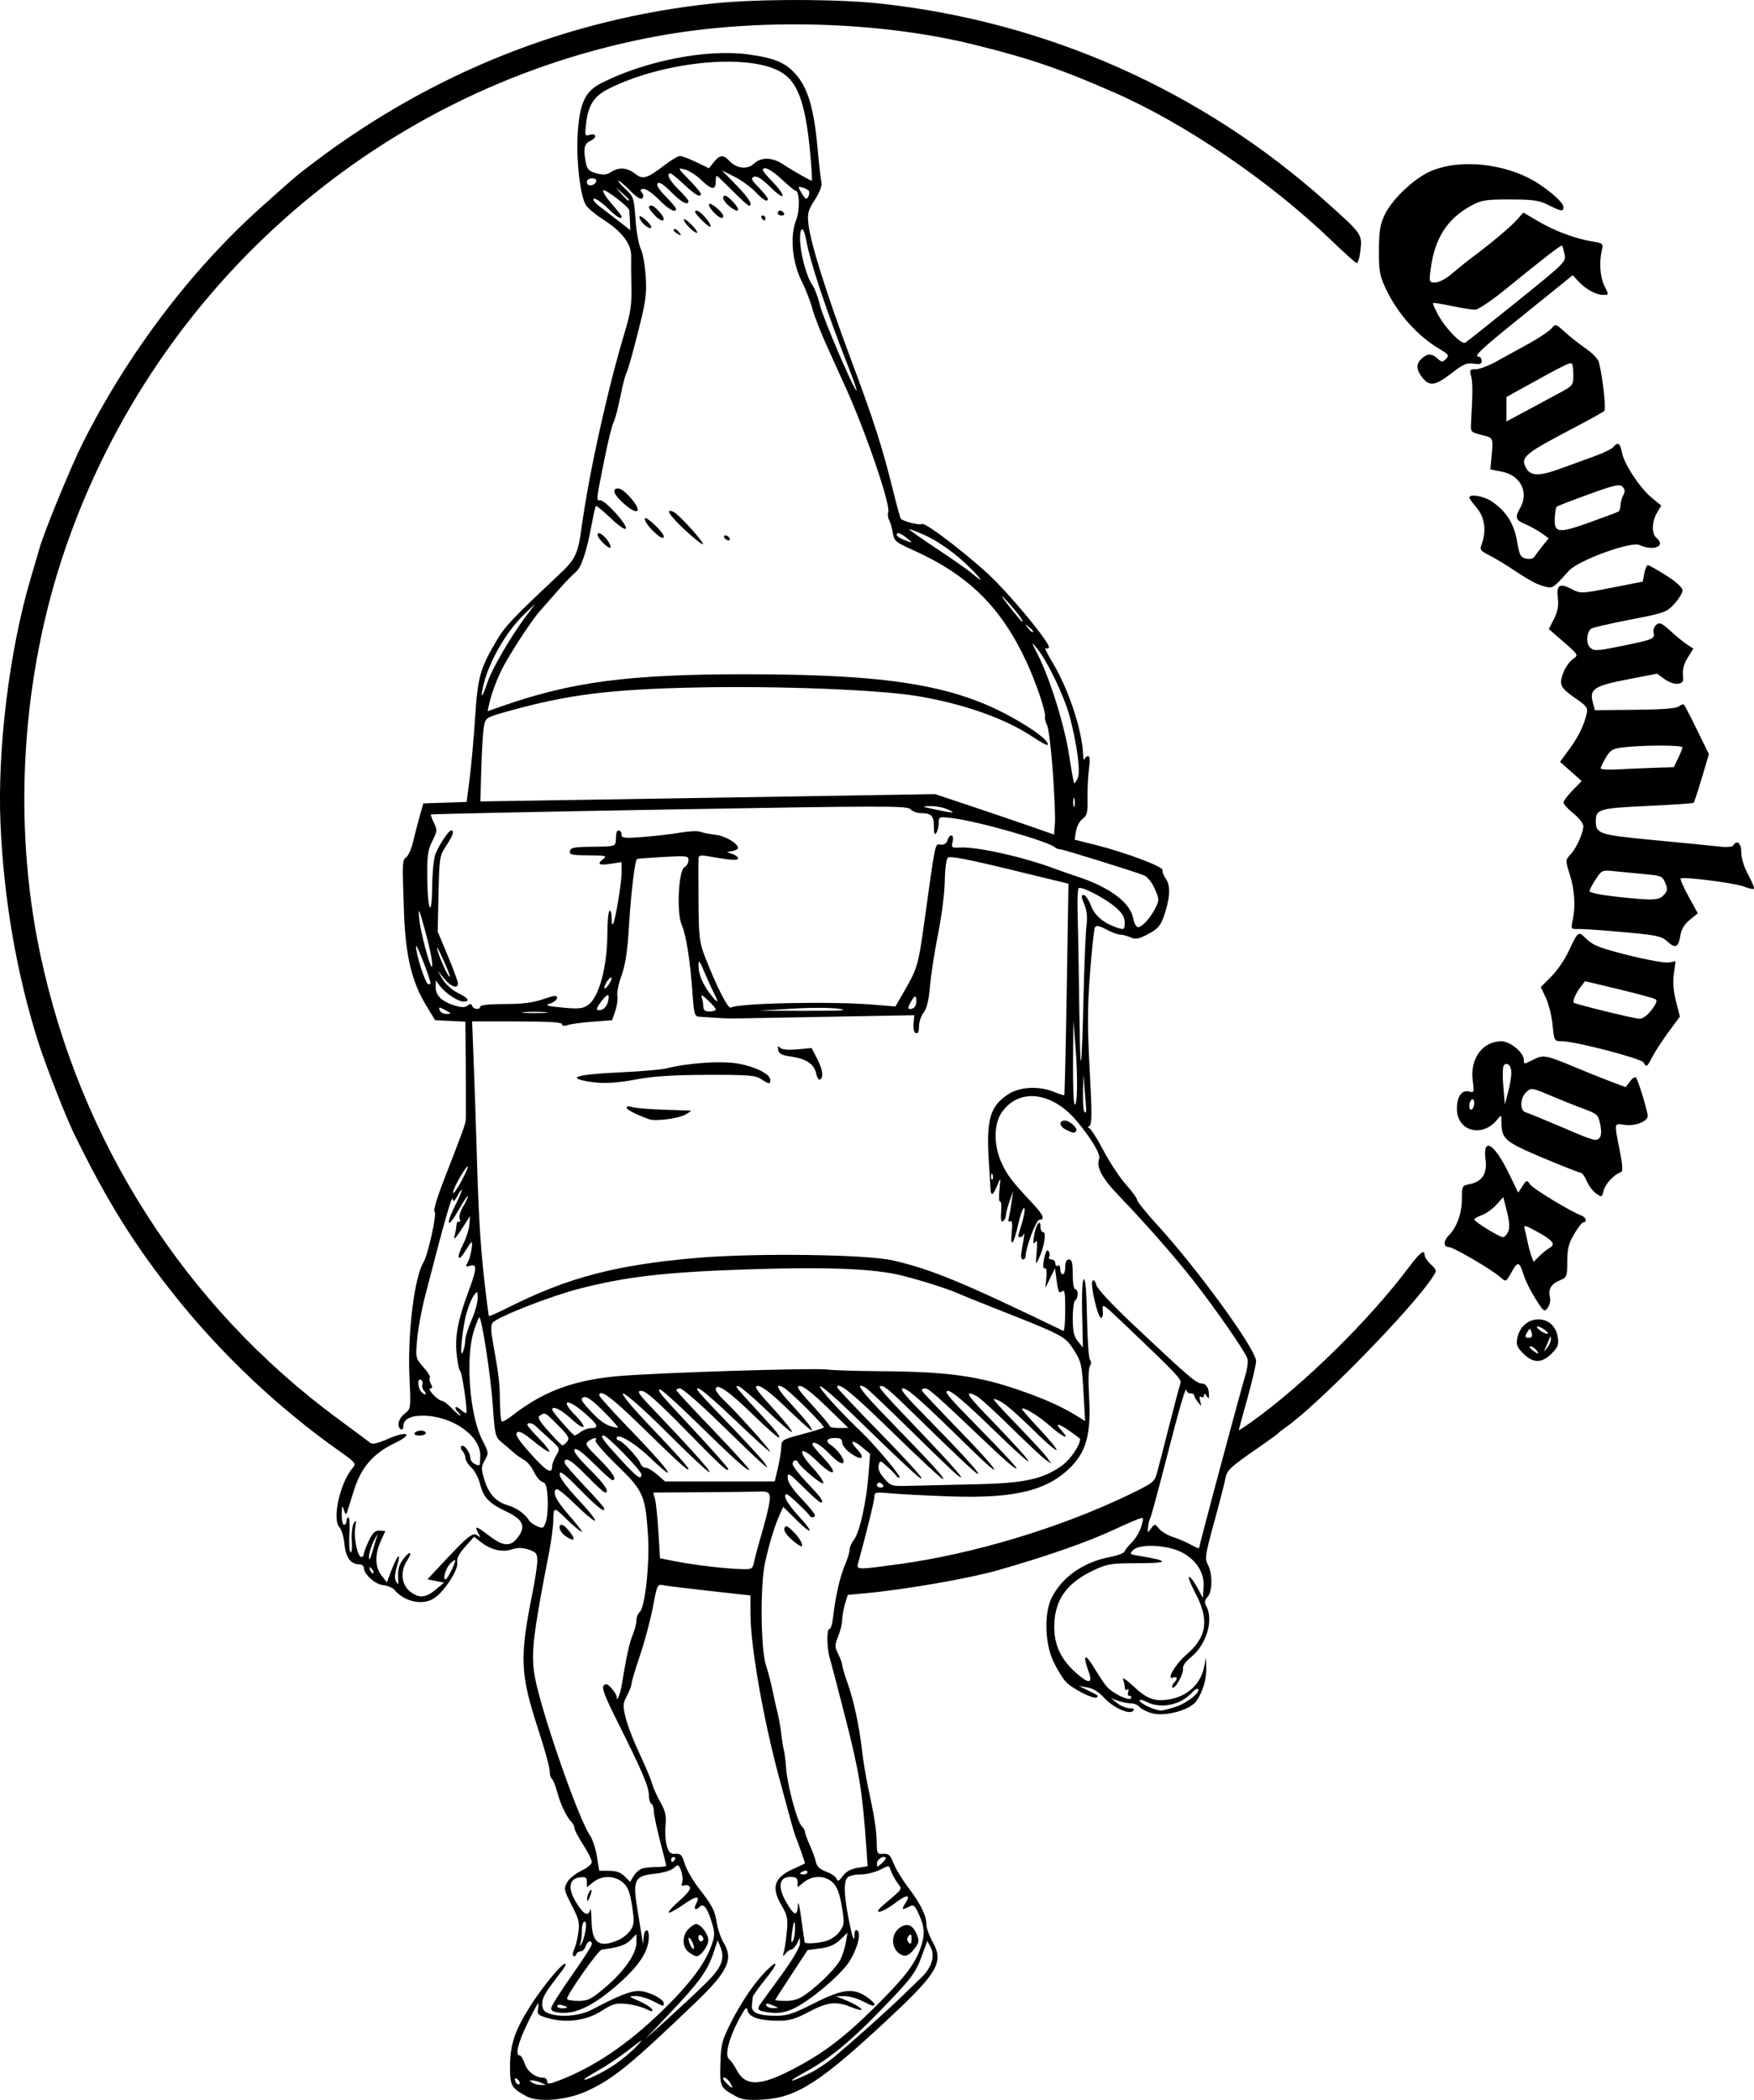 <?xml version="1.0" encoding="UTF-8" standalone="no"?>
<svg
   xmlns:dc="http://purl.org/dc/elements/1.1/"
   xmlns:cc="http://creativecommons.org/ns#"
   xmlns:rdf="http://www.w3.org/1999/02/22-rdf-syntax-ns#"
   xmlns:svg="http://www.w3.org/2000/svg"
   xmlns="http://www.w3.org/2000/svg"
   xmlns:sodipodi="http://sodipodi.sourceforge.net/DTD/sodipodi-0.dtd"
   xmlns:inkscape="http://www.inkscape.org/namespaces/inkscape"
   width="187.228mm"
   height="224.061mm"
   viewBox="0 0 187.228 224.061"
   version="1.1"
   id="svg8"
   inkscape:version="1.0.2-2 (e86c870879, 2021-01-15)"
   sodipodi:docname="caguaboys.svg">
  <defs
     id="defs2" />
  <sodipodi:namedview
     id="base"
     pagecolor="#ffffff"
     bordercolor="#666666"
     borderopacity="1.0"
     inkscape:pageopacity="0.0"
     inkscape:pageshadow="2"
     inkscape:zoom="0.49497475"
     inkscape:cx="352.40879"
     inkscape:cy="433.18241"
     inkscape:document-units="mm"
     inkscape:current-layer="layer1"
     inkscape:document-rotation="0"
     showgrid="false"
     inkscape:window-width="1920"
     inkscape:window-height="1017"
     inkscape:window-x="3832"
     inkscape:window-y="-8"
     inkscape:window-maximized="1"
     inkscape:object-paths="false"
     fit-margin-top="0"
     fit-margin-left="0"
     fit-margin-right="0"
     fit-margin-bottom="0" />
  <g
     inkscape:label="Layer 1"
     inkscape:groupmode="layer"
     id="layer1"
     style="display:inline"
     transform="translate(-11.759,-33.887)">
    <path
       style="fill:#000000;stroke-width:0.265"
       d="m 67.922,257.545 c -1.602,-0.88 -1.72,-1.099 -1.72,-3.186 0,-2.284 0.5,-3.78 2.13,-6.371 1.272,-2.022 3.36,-4.571 3.745,-4.571 0.14,0 7.9e-4,0.327 -0.309,0.728 -1.829,2.36 -2.126,2.857 -2.126,3.552 0,0.573 0.167,0.824 0.679,1.019 1.22,0.464 3.33,0.285 4.613,-0.391 2.828,-1.49 4.094,-1.996 4.994,-1.995 0.982,0.001 2.679,0.836 2.679,1.318 0,0.351 0.015,0.354 -1.191,-0.261 -0.571,-0.291 -1.4,-0.525 -1.842,-0.521 -0.76,0.008 -0.736,0.038 0.434,0.555 0.681,0.3 1.297,0.7 1.369,0.887 0.097,0.253 -0.082,0.235 -0.691,-0.069 -0.452,-0.226 -1.392,-0.465 -2.089,-0.532 -1.096,-0.105 -1.45,-0.004 -2.636,0.757 -1.601,1.027 -3.732,1.314 -5.689,0.766 -1.056,-0.296 -1.192,-0.415 -1.088,-0.958 0.065,-0.341 0.071,-0.621 0.013,-0.621 -0.058,0 -0.577,0.976 -1.154,2.169 -1.009,2.087 -1.318,3.387 -0.805,3.387 0.134,0 0.376,0.399 0.537,0.887 0.28,0.848 1.149,1.494 2.01,1.494 0.211,0 0.384,0.177 0.384,0.393 0,0.329 0.228,0.304 1.389,-0.15 3.702,-1.446 7.2,-3.818 10.878,-7.376 2.873,-2.779 4.587,-5.044 5.251,-6.936 0.385,-1.098 0.391,-1.378 0.058,-2.485 -0.46,-1.528 -0.882,-2.098 -1.267,-1.713 -0.472,0.472 -0.732,0.303 -0.422,-0.276 0.501,-0.937 0.043,-0.905 -1.394,0.096 -0.757,0.528 -1.441,0.895 -1.519,0.815 -0.078,-0.08 0.441,-0.652 1.154,-1.272 0.818,-0.711 1.223,-1.246 1.098,-1.448 -0.109,-0.176 -0.373,-0.254 -0.586,-0.172 -0.282,0.108 -0.345,0.015 -0.231,-0.344 0.086,-0.271 0.031,-0.822 -0.122,-1.224 -0.264,-0.695 -0.303,-0.709 -0.773,-0.283 -0.279,0.253 -1.15,0.516 -1.997,0.603 -2.205,0.228 -2.406,0.636 -1.886,3.825 0.222,1.358 0.451,2.767 0.509,3.131 0.105,0.656 0.106,0.655 0.142,-0.051 0.053,-1.045 0.565,-1.209 0.565,-0.181 0,1.511 -0.995,3.057 -3.242,5.037 -2.524,2.224 -4.446,3.199 -6.076,3.082 -0.838,-0.06 -1.125,-0.191 -1.103,-0.5 0.016,-0.23 0.998,-1.79 2.183,-3.466 1.184,-1.676 2.153,-3.184 2.153,-3.352 0,-0.505 -0.482,-0.341 -0.661,0.225 -0.092,0.291 -0.329,0.529 -0.525,0.529 -0.196,0 -0.41,0.149 -0.475,0.331 -0.065,0.182 -0.204,0.252 -0.308,0.155 -0.104,-0.097 -0.073,-0.394 0.07,-0.661 0.143,-0.267 0.345,-1.054 0.449,-1.749 0.167,-1.116 0.086,-1.464 -0.696,-2.989 -0.83,-1.618 -0.861,-1.771 -0.494,-2.441 0.215,-0.393 0.897,-0.95 1.516,-1.238 0.619,-0.288 1.124,-0.708 1.124,-0.935 0,-0.227 -0.417,-1.059 -0.926,-1.85 -0.509,-0.791 -0.926,-1.582 -0.926,-1.758 0,-0.176 -0.149,-0.48 -0.331,-0.675 -0.555,-0.595 -1.159,-1.867 -1.518,-3.196 -0.188,-0.695 -0.444,-1.327 -0.569,-1.405 -0.126,-0.078 -0.228,-0.452 -0.228,-0.832 0,-0.38 -0.538,-2.338 -1.196,-4.352 -1.969,-6.026 -2.04,-7.693 -0.624,-14.733 0.274,-1.362 0.498,-2.871 0.498,-3.353 0,-0.767 -0.116,-0.915 -0.926,-1.182 -0.674,-0.223 -1.161,-0.228 -1.789,-0.021 -1.03,0.34 -2.25,0.052 -3.306,-0.78 l -0.726,-0.572 -0.957,1.077 c -0.673,0.758 -0.922,1.257 -0.84,1.685 0.137,0.717 -1.264,2.924 -2.371,3.737 -1.209,0.887 -3.248,0.489 -4.359,-0.851 -0.179,-0.215 -0.714,-0.432 -1.191,-0.481 -0.863,-0.089 -2.052,-1.175 -2.055,-1.876 -8e-4,-0.182 -0.21,-0.335 -0.464,-0.339 -0.938,-0.017 -1.461,-0.722 -1.599,-2.157 -0.073,-0.765 -0.309,-1.566 -0.523,-1.78 -0.842,-0.842 0.056,-4.833 1.443,-6.413 0.346,-0.394 0.205,-0.563 -1.42,-1.709 -6.467,-4.559 -12.532,-10.268 -17.497,-16.471 -4.436,-5.542 -7.336,-10.195 -10.895,-17.481 -0.868,-1.776 -3.021,-7.289 -3.78,-9.675 -2.307,-7.258 -3.687,-15.207 -4.042,-23.283 -0.351,-7.995 0.935,-18.504 3.206,-26.194 0.387,-1.31 0.823,-2.798 0.969,-3.307 0.516,-1.8 3.324,-8.632 4.568,-11.112 4.767,-9.509 11.538,-18.474 19.016,-25.175 3.676,-3.294 3.795,-3.396 5.594,-4.759 12.675,-9.609 27.146,-15.387 42.657,-17.033 4.662,-0.495 13.211,-0.496 17.8,-0.003 17.852,1.918 34.411,9.274 47.738,21.207 3.788,3.392 3.805,3.416 3.618,5.127 -0.088,0.8 -0.278,1.413 -0.424,1.361 -0.146,-0.052 -1.377,-1.161 -2.736,-2.466 -6.538,-6.272 -15.548,-12.408 -23.06,-15.703 -5.76,-2.527 -9.036,-3.648 -14.949,-5.115 -10.149,-2.519 -23.076,-2.884 -33.734,-0.952 -29.266,5.305 -53.53,26.238 -63.319,54.624 -4.709,13.657 -5.686,29.263 -2.711,43.327 4.242,20.052 15.475,37.59 31.766,49.594 1.746,1.287 3.316,2.453 3.488,2.593 0.208,0.168 0.818,0.029 1.824,-0.415 2.146,-0.949 2.847,-0.56 0.774,0.429 -2.296,1.096 -3.589,2.586 -4.35,5.015 -0.342,1.091 -0.681,2.163 -0.752,2.381 -0.091,0.278 -0.191,0.198 -0.332,-0.265 -0.168,-0.552 -0.206,-0.475 -0.228,0.463 -0.015,0.618 0.093,1.124 0.238,1.124 0.146,0 0.265,-0.179 0.265,-0.397 0,-0.218 0.095,-0.397 0.211,-0.397 0.116,0 0.161,0.783 0.1,1.741 -0.061,0.957 -0.007,1.845 0.12,1.972 0.131,0.132 0.192,-0.383 0.141,-1.193 -0.049,-0.783 0.047,-1.641 0.214,-1.906 0.248,-0.394 0.274,-0.302 0.144,0.507 -0.174,1.081 0.262,3.113 0.668,3.113 0.14,0 0.254,-0.141 0.254,-0.313 0,-0.172 0.243,-0.814 0.539,-1.427 0.416,-0.859 0.678,-1.105 1.148,-1.076 l 0.609,0.038 -0.481,1.058 c -0.654,1.439 -0.625,2.803 0.078,3.696 l 0.57,0.725 0.479,-1.263 c 0.65,-1.713 1.088,-2.083 0.619,-0.522 -0.265,0.881 -0.298,1.389 -0.111,1.692 0.235,0.379 0.264,0.367 0.23,-0.096 -0.083,-1.155 0.046,-1.678 0.582,-2.36 0.691,-0.878 0.97,-0.714 0.362,0.213 -0.725,1.107 -0.626,2.502 0.231,3.239 0.959,0.825 1.714,0.792 2.81,-0.123 l 0.899,-0.751 -0.884,-0.177 -0.884,-0.177 1.666,-1.784 c 2.659,-2.848 3.206,-3.28 3.665,-2.902 0.34,0.28 0.35,0.244 0.075,-0.272 -0.433,-0.813 -0.206,-0.751 1.211,0.331 1.459,1.114 2.23,1.169 2.982,0.213 0.952,-1.21 0.643,-1.951 -1.173,-2.816 -1.883,-0.897 -2.449,-1.495 -2.824,-2.982 -0.155,-0.615 -0.568,-1.387 -0.917,-1.715 -0.35,-0.328 -0.636,-0.791 -0.636,-1.027 0,-0.237 -0.141,-0.571 -0.313,-0.743 -0.172,-0.172 -0.222,-0.404 -0.111,-0.516 0.256,-0.256 0.953,0.676 0.953,1.274 0,0.374 0.489,0.771 0.948,0.771 0.061,0 0.111,-0.474 0.111,-1.054 0,-2.136 -3.05,-4.238 -6.151,-4.238 -1.3,0 -2.051,0.397 -2.051,1.083 0,0.295 -0.119,0.462 -0.265,0.372 -0.479,-0.296 -0.277,-1.143 0.399,-1.674 0.663,-0.522 0.664,-0.525 0.508,-3.922 -0.211,-4.592 0.521,-10.607 1.483,-12.193 0.503,-0.829 1.496,-5.346 1.197,-5.445 -0.16,-0.053 0.262,-1.475 1.002,-3.378 2.081,-5.35 2.282,-5.906 2.329,-6.461 0.025,-0.291 0.026,-2.756 0.003,-5.477 l -0.042,-4.948 -1.618,-0.079 -1.618,-0.079 -0.999,-1.654 c -1.501,-2.486 -2.159,-5.28 -2.319,-9.856 -0.193,-5.524 -0.193,-5.531 0.256,-5.89 0.225,-0.18 0.548,-0.923 0.718,-1.65 0.17,-0.728 0.485,-1.943 0.7,-2.702 l 0.391,-1.379 2.311,-0.076 2.311,-0.076 0.322,-2.514 c 0.177,-1.382 0.438,-4.299 0.581,-6.482 0.283,-4.332 0.526,-5.212 2.247,-8.146 0.954,-1.626 1.699,-2.414 6.837,-7.232 1.627,-1.526 1.904,-2.128 2.294,-4.994 0.77,-5.652 2.764,-14.673 4.562,-20.637 0.653,-2.167 0.788,-3.053 0.744,-4.895 -0.029,-1.237 -0.04,-2.729 -0.024,-3.315 0.036,-1.328 -0.969,-2.644 -3.023,-3.957 -0.778,-0.498 -1.591,-1.178 -1.806,-1.512 -0.599,-0.929 -1.051,-4.755 -0.886,-7.505 0.201,-3.371 0.779,-4.629 2.534,-5.519 4.695,-2.379 11.271,-3.662 15.681,-3.058 2.852,0.391 4.02,0.89 5.14,2.199 1.23,1.437 1.874,3.632 2.236,7.629 0.163,1.796 0.357,3.515 0.432,3.821 0.085,0.35 -0.173,1.037 -0.698,1.852 -0.738,1.149 -0.816,1.448 -0.684,2.636 0.225,2.016 1.935,7.446 4.58,14.535 2.447,6.559 3.274,9.139 4.452,13.88 0.378,1.522 0.743,2.857 0.81,2.967 0.177,0.286 1.995,0.754 2.271,0.584 0.382,-0.236 5.752,3.947 7.918,6.168 2.502,2.564 5.822,6.693 5.631,7.003 -0.078,0.127 -0.248,0.165 -0.378,0.085 -0.129,-0.08 0.215,0.603 0.765,1.517 1.715,2.85 3.177,7.26 3.269,9.864 0.015,0.437 0.078,0.645 0.139,0.463 0.061,-0.182 0.237,-0.331 0.391,-0.331 0.184,0 0.216,0.473 0.093,1.389 -0.102,0.764 -0.172,2.182 -0.156,3.151 0.026,1.507 -0.05,1.818 -0.523,2.149 -0.305,0.213 -0.621,0.802 -0.703,1.308 l -0.149,0.92 2.248,0.564 c 3.172,0.795 7.215,2.314 7.13,2.678 -0.039,0.168 0.11,0.564 0.331,0.879 0.505,0.721 0.506,1.812 0.003,3.47 -0.481,1.587 -0.737,1.907 -2.07,2.587 -0.843,0.43 -1.173,0.478 -1.684,0.245 -0.349,-0.159 -0.84,-0.29 -1.09,-0.29 -0.25,0 -0.916,-0.247 -1.48,-0.55 -0.719,-0.386 -1.081,-0.461 -1.211,-0.251 -0.102,0.164 -0.341,2.365 -0.533,4.89 -0.279,3.675 -0.286,5.741 -0.036,10.352 0.252,4.644 0.247,5.803 -0.025,5.975 -0.19,0.12 -0.213,0.216 -0.053,0.218 0.156,0.002 0.844,1.066 1.528,2.365 0.685,1.298 1.777,2.953 2.428,3.677 0.651,0.724 1.184,1.457 1.184,1.629 0,0.172 0.944,1.345 2.098,2.607 4.412,4.826 10.604,13.352 10.6,14.595 -0.001,0.365 -0.417,2.152 -0.924,3.971 -0.507,1.819 -0.922,3.348 -0.924,3.398 -0.001,0.05 0.623,-0.356 1.387,-0.902 5.571,-3.983 12.582,-10.884 16.85,-16.585 1.126,-1.504 1.605,-1.853 1.605,-1.171 0,0.193 0.298,0.63 0.662,0.972 0.636,0.597 0.644,0.648 0.224,1.303 -2.148,3.345 -12.407,13.823 -15.805,16.144 -0.307,0.21 -0.618,0.456 -0.691,0.548 -0.073,0.091 -0.966,0.742 -1.984,1.447 -3.257,2.252 -3.507,2.486 -3.689,3.458 -0.095,0.505 -0.635,2.605 -1.201,4.666 -0.944,3.44 -0.997,3.809 -0.649,4.482 0.508,0.982 0.487,2.849 -0.038,3.43 -0.323,0.357 -0.353,0.583 -0.132,0.996 0.801,1.497 -2.1e-4,4.127 -1.661,5.452 -0.559,0.446 -0.886,0.917 -0.832,1.199 0.102,0.528 -0.866,2.267 -1.12,2.013 -0.092,-0.092 -0.026,-0.307 0.147,-0.48 0.437,-0.437 0.391,-0.75 -0.083,-0.568 -0.767,0.294 0.229,-1.43 1.409,-2.44 2.208,-1.89 2.48,-3.729 0.973,-6.57 -0.508,-0.958 -0.808,-1.742 -0.667,-1.742 0.141,0 0.527,0.506 0.858,1.124 l 0.601,1.124 0.083,-1.153 c 0.114,-1.583 -0.874,-3.062 -2.549,-3.818 -1.589,-0.717 -4.315,-0.795 -4.969,-0.141 -0.416,0.416 -0.379,0.455 0.585,0.613 3.435,0.564 3.331,0.795 -0.359,0.795 -2.563,1.9e-4 -3.001,0.074 -4.431,0.743 -2.909,1.361 -4.197,3.188 -4.22,5.983 -0.017,2.004 0.722,3.568 2.366,5.011 1.336,1.173 1.762,1.12 1.304,-0.162 -0.659,-1.846 -0.397,-2.052 0.569,-0.447 0.52,0.865 1.145,1.793 1.389,2.063 0.649,0.719 2.366,1.542 2.561,1.227 0.089,-0.144 0.024,-0.263 -0.146,-0.263 -0.17,0 -0.238,-0.184 -0.151,-0.411 0.09,-0.235 0.046,-0.342 -0.104,-0.249 -0.144,0.089 -0.262,-0.014 -0.262,-0.229 0,-0.215 -0.083,-0.608 -0.185,-0.874 -0.102,-0.265 0.384,0.052 1.081,0.706 1.446,1.358 2.241,1.668 3.723,1.451 2.037,-0.299 3.494,-1.629 3.864,-3.526 l 0.189,-0.969 0.03,1.085 c 0.035,1.232 -0.36,2.567 -1.052,3.564 -0.663,0.954 -3.314,1.688 -4.724,1.308 -0.556,-0.15 -1.158,-0.45 -1.339,-0.667 -0.18,-0.217 -0.603,-0.395 -0.94,-0.395 -0.337,0 -0.947,-0.121 -1.357,-0.269 l -0.745,-0.269 0.661,0.528 c 0.364,0.29 0.953,0.53 1.31,0.534 0.46,0.004 0.566,0.088 0.366,0.289 -0.425,0.425 -2.184,-0.391 -3.13,-1.452 -0.5,-0.56 -1.137,-0.95 -1.72,-1.053 l -0.926,-0.163 0.926,0.456 c 1.182,0.582 1.175,0.577 0.992,0.76 -0.272,0.272 -2.69,-0.949 -3.343,-1.689 -0.347,-0.393 -0.938,-1.37 -1.314,-2.17 -0.895,-1.907 -0.981,-5.12 -0.18,-6.738 1.102,-2.227 3.399,-3.839 6.235,-4.376 0.795,-0.151 1.493,-0.413 1.551,-0.584 0.058,-0.171 0.415,-0.615 0.794,-0.987 0.379,-0.372 0.826,-1.127 0.994,-1.679 0.291,-0.955 0.28,-0.994 -0.243,-0.828 -0.302,0.096 -1.392,0.569 -2.422,1.051 -2.995,1.402 -7.212,2.884 -12.589,4.425 -3.089,0.886 -9.929,2.075 -14.19,2.468 l -1.887,0.174 -0.296,0.988 c -0.163,0.543 -0.296,1.299 -0.296,1.679 0,0.38 -0.19,1.166 -0.421,1.745 -0.386,0.964 -0.386,1.125 0,1.898 0.232,0.465 0.421,0.987 0.421,1.16 0,0.173 0.249,1.018 0.554,1.878 0.684,1.929 1.269,4.638 1.564,7.251 0.123,1.091 0.418,2.877 0.655,3.969 0.665,3.063 0.891,4.52 0.912,5.871 0.018,1.166 0.06,1.237 0.703,1.191 0.571,-0.042 0.752,0.125 1.094,1.009 0.225,0.582 0.943,1.76 1.594,2.618 1.306,1.719 1.919,2.983 1.919,3.955 0,0.35 0.31,1.191 0.688,1.868 1.154,2.064 0.504,3.232 -4.312,7.747 -7.628,7.152 -10.176,8.813 -13.843,9.025 -1.522,0.088 -2.209,0.013 -2.793,-0.306 -1.775,-0.968 -1.804,-1.028 -1.736,-3.509 0.057,-2.079 0.159,-2.476 1.134,-4.415 1.114,-2.215 2.536,-4.291 3.795,-5.541 1.316,-1.305 1.245,-0.766 -0.12,0.922 -0.734,0.907 -1.345,1.771 -1.357,1.918 -0.012,0.148 -0.052,0.547 -0.09,0.886 -0.085,0.779 0.68,1.102 2.609,1.102 1.162,0 1.855,-0.229 4.011,-1.323 2.996,-1.521 4.185,-1.676 5.578,-0.728 0.481,0.327 0.875,0.685 0.876,0.794 0.003,0.296 -0.183,0.25 -1.321,-0.331 -0.57,-0.291 -1.429,-0.52 -1.908,-0.509 l -0.87,0.02 0.794,0.311 c 1.098,0.43 2.052,0.992 1.915,1.129 -0.063,0.063 -0.534,-0.061 -1.047,-0.275 -1.589,-0.664 -2.569,-0.56 -4.525,0.481 -1.476,0.785 -2.084,0.96 -3.334,0.96 -1.986,0 -3.14,-0.405 -3.246,-1.138 -0.063,-0.437 -0.277,-0.202 -0.928,1.024 -1.079,2.03 -1.526,3.844 -1.038,4.215 0.191,0.146 0.546,0.648 0.788,1.117 0.921,1.782 2.412,1.8 5.797,0.07 3.308,-1.691 5.59,-3.396 8.858,-6.619 3.202,-3.158 4.365,-4.649 4.973,-6.371 0.511,-1.449 0.48,-2.251 -0.142,-3.621 -0.453,-0.998 -0.58,-1.104 -1.035,-0.86 -0.778,0.416 -0.872,0.342 -0.427,-0.339 0.649,-0.99 0.181,-1.001 -1.097,-0.025 -1.422,1.086 -2.512,1.28 -1.279,0.229 2.239,-1.909 2.07,-1.634 1.502,-2.44 -0.278,-0.395 -0.585,-0.972 -0.681,-1.282 -0.174,-0.561 -0.179,-0.561 -1.149,-0.066 -0.536,0.273 -1.461,0.497 -2.056,0.497 -0.595,0 -1.225,0.143 -1.399,0.318 -0.426,0.426 -0.4,1.766 0.084,4.296 0.412,2.151 0.656,2.81 0.656,1.765 0,-0.358 0.113,-0.519 0.288,-0.411 0.457,0.282 0.024,1.963 -0.863,3.355 -0.913,1.432 -4.288,4.256 -6.013,5.031 -0.819,0.368 -1.51,0.484 -2.328,0.392 -1.421,-0.16 -1.58,-0.298 -1.109,-0.958 0.202,-0.283 1.231,-1.699 2.286,-3.147 1.121,-1.538 1.917,-2.895 1.914,-3.263 l -0.004,-0.63 -0.327,0.632 c -0.18,0.347 -0.446,0.633 -0.591,0.635 -0.146,0.002 -0.422,0.194 -0.615,0.427 -0.305,0.368 -0.328,0.337 -0.174,-0.238 0.097,-0.364 0.239,-1.342 0.315,-2.173 0.12,-1.3 0.043,-1.676 -0.553,-2.693 -1.172,-2 -0.825,-3.018 1.358,-3.98 0.618,-0.272 1.124,-0.522 1.124,-0.554 0,-0.1 -0.793,-2.352 -0.976,-2.771 -0.095,-0.218 -0.381,-1.171 -0.635,-2.117 -0.254,-0.946 -0.769,-2.851 -1.144,-4.233 -1.685,-6.214 -3.053,-14.021 -3.061,-17.464 l -0.005,-1.986 -4.299,-0.476 c -2.365,-0.262 -4.602,-0.538 -4.972,-0.614 -0.658,-0.135 -0.683,-0.085 -1.139,2.33 -0.257,1.357 -0.877,3.677 -1.378,5.155 -0.501,1.478 -0.911,2.849 -0.911,3.047 0,0.198 -0.218,0.766 -0.484,1.262 -0.427,0.796 -0.446,1.06 -0.161,2.245 0.177,0.739 0.706,2.176 1.174,3.195 1.146,2.494 1.493,3.318 1.725,4.101 0.108,0.364 0.491,1.194 0.851,1.845 0.525,0.948 0.631,1.442 0.531,2.482 -0.069,0.714 -0.005,1.69 0.142,2.168 0.214,0.698 0.396,0.861 0.921,0.825 0.552,-0.038 0.706,0.128 0.986,1.059 0.183,0.607 0.87,1.797 1.526,2.646 1.471,1.9 1.673,2.297 1.917,3.769 0.107,0.643 0.418,1.536 0.691,1.984 1.094,1.794 0.5,3.075 -2.966,6.398 -6.913,6.63 -8.733,8.118 -11.531,9.427 -2.184,1.022 -5.262,1.291 -6.567,0.574 z m 21.767,-1.428 c -0.294,-0.47 -0.732,-0.719 -0.732,-0.416 0,0.149 0.798,0.945 0.947,0.945 0.064,0 -0.033,-0.238 -0.215,-0.529 z m -22.644,-0.322 c -0.19,-0.19 -0.313,-0.205 -0.313,-0.04 0,0.353 0.313,0.666 0.489,0.489 0.075,-0.075 -0.004,-0.278 -0.176,-0.45 z m 2.465,0.322 c -0.291,-0.125 -0.708,-0.234 -0.926,-0.242 -0.353,-0.013 -0.353,0.014 0,0.242 0.218,0.141 0.635,0.25 0.926,0.242 l 0.529,-0.015 -0.529,-0.227 z m 7.941,-1.982 c 0.73,-0.499 1.742,-1.35 2.249,-1.892 0.825,-0.882 0.742,-0.845 -0.798,0.351 -0.946,0.735 -2.404,1.721 -3.241,2.191 -0.837,0.47 -1.521,0.904 -1.521,0.965 0,0.244 2.065,-0.762 3.311,-1.614 z m 20.595,1.04 c 0.787,-0.373 2.07,-1.219 2.852,-1.881 2.243,-1.9 5.529,-4.843 7.03,-6.296 0.757,-0.733 1.735,-1.675 2.174,-2.095 1.096,-1.048 1.489,-2.301 1.009,-3.218 l -0.368,-0.702 -0.565,1.548 c -0.705,1.929 -1.082,2.424 -4.684,6.132 -2.962,3.05 -5.299,4.955 -7.673,6.256 -2.143,1.175 -2.017,1.318 0.226,0.256 z m -11.034,-9.589 c 1.757,-1.718 2.155,-2.655 1.662,-3.909 l -0.305,-0.774 -0.462,1.386 c -0.629,1.887 -1.538,3.142 -4.64,6.407 l -2.646,2.785 2.381,-2.152 c 1.31,-1.183 3.114,-2.868 4.009,-3.743 z m -14.724,2.492 c 0,-0.056 -0.238,-0.164 -0.529,-0.24 -0.291,-0.076 -0.529,-0.03 -0.529,0.101 0,0.132 0.238,0.24 0.529,0.24 0.291,0 0.529,-0.046 0.529,-0.101 z m 22.093,-0.163 c -0.728,-0.313 -0.987,-0.313 -0.794,0 0.09,0.146 0.424,0.256 0.743,0.246 0.559,-0.018 0.561,-0.027 0.051,-0.246 z m -18.061,-1.93 c 2.052,-1.735 3.376,-3.631 3.376,-4.835 v -0.884 l -0.632,0.632 c -0.545,0.545 -1.287,0.791 -3.072,1.017 -0.371,0.047 -3.704,4.773 -3.704,5.252 0,0.12 0.534,0.219 1.188,0.219 1.049,0 1.381,-0.164 2.844,-1.401 z m 21.527,0.647 c 1.494,-1.09 3.195,-2.809 3.628,-3.665 0.206,-0.408 0.461,-1.218 0.565,-1.8 l 0.19,-1.058 -0.791,0.754 c -0.566,0.539 -1.172,0.803 -2.131,0.926 l -1.34,0.173 -1.727,2.622 c -0.95,1.442 -1.727,2.663 -1.727,2.712 0,0.049 0.518,0.09 1.151,0.09 0.847,0 1.423,-0.199 2.183,-0.753 z m -23.596,-6.721 c 0.113,-0.627 0.076,-0.992 -0.098,-0.992 -0.152,0 -0.277,0.407 -0.277,0.904 0,0.497 -0.069,1.123 -0.152,1.389 -0.121,0.386 -0.101,0.403 0.098,0.088 0.138,-0.218 0.331,-0.843 0.429,-1.389 z m 3.449,1.014 c 0.493,-0.206 1.105,-0.692 1.358,-1.079 0.407,-0.621 0.427,-0.928 0.168,-2.602 -0.233,-1.507 -0.436,-2.02 -0.985,-2.493 -0.875,-0.754 -2.216,-0.774 -3.14,-0.047 l -0.697,0.548 v -0.566 c 0,-0.461 -0.135,-0.55 -0.723,-0.482 -1.184,0.137 -1.348,1.149 -0.431,2.658 0.794,1.307 1.297,1.575 1.5,0.799 0.067,-0.255 0.135,0.273 0.152,1.172 0.045,2.377 0.786,2.932 2.797,2.092 z m -3.273,-4.388 c -0.008,-0.218 0.101,-0.575 0.242,-0.794 0.313,-0.484 0.313,-0.066 0,0.661 -0.15,0.349 -0.232,0.394 -0.242,0.132 z m 22.198,3.197 c 0.005,-1.196 -0.151,-0.968 -0.338,0.493 -0.097,0.761 -0.065,1.042 0.092,0.794 0.133,-0.211 0.244,-0.79 0.246,-1.287 z m 3.232,1.285 c 0.581,-0.155 1.202,-0.574 1.527,-1.031 0.512,-0.719 0.527,-0.895 0.234,-2.671 -0.226,-1.369 -0.49,-2.078 -0.943,-2.531 -0.794,-0.794 -2.132,-0.83 -3.083,-0.081 l -0.697,0.548 v -0.548 c 0,-0.432 -0.167,-0.548 -0.789,-0.548 -1.172,0 -1.358,1.048 -0.465,2.622 0.879,1.55 1.245,1.657 1.286,0.377 0.018,-0.565 0.183,0.1 0.371,1.499 0.187,1.382 0.351,2.518 0.365,2.523 0.321,0.124 1.442,0.043 2.195,-0.158 z m -19.515,-7.768 c 0.3,-0.081 0.991,-0.148 1.537,-0.15 0.546,-0.002 0.992,-0.062 0.992,-0.133 0,-0.071 -0.298,-1.275 -0.661,-2.675 -0.364,-1.4 -0.661,-2.823 -0.661,-3.163 0,-0.339 -0.119,-0.69 -0.265,-0.78 -0.146,-0.09 -0.265,-0.499 -0.265,-0.909 0,-0.9 -0.742,-2.646 -3.241,-7.624 -1.452,-2.893 -1.82,-3.843 -1.581,-4.082 0.239,-0.239 0.436,-0.168 0.847,0.305 0.294,0.339 0.535,0.737 0.535,0.885 0,0.687 0.382,-0.224 0.564,-1.345 0.481,-2.966 0.799,-4.409 1.164,-5.282 0.214,-0.512 0.389,-1.199 0.389,-1.527 0,-0.328 0.159,-0.729 0.354,-0.89 0.562,-0.466 1.072,-5.189 0.88,-8.149 -0.278,-4.287 -0.498,-4.784 -3.317,-7.508 -1.347,-1.302 -2.375,-2.487 -2.284,-2.633 0.23,-0.372 -0.203,-0.334 -0.749,0.065 -0.41,0.3 -0.298,0.487 1.14,1.91 1.426,1.411 1.951,2.256 1.403,2.256 -0.105,0 -0.997,-0.799 -1.981,-1.776 -1.193,-1.184 -1.878,-1.688 -2.054,-1.511 -0.176,0.176 0.352,0.876 1.584,2.099 1.651,1.639 2.231,2.519 1.651,2.506 -0.109,-0.003 -1.013,-0.836 -2.009,-1.853 -1.614,-1.648 -2.291,-2.037 -2.291,-1.318 0,0.128 0.923,1.206 2.051,2.394 1.128,1.188 2.09,2.267 2.139,2.397 0.256,0.685 -0.637,0.006 -2.561,-1.947 -1.716,-1.742 -2.152,-2.067 -2.154,-1.609 -0.002,0.352 0.765,1.39 1.989,2.691 1.096,1.165 1.9,2.175 1.786,2.246 -0.114,0.07 -1.035,-0.686 -2.047,-1.681 -1.012,-0.995 -1.935,-1.75 -2.051,-1.679 -0.498,0.308 -0.115,1.137 1.245,2.697 0.8,0.918 1.455,1.741 1.455,1.83 0,0.151 -0.928,-0.612 -1.846,-1.519 -1.111,-1.096 -1.196,-1.081 -1.206,0.221 -0.005,0.679 -0.207,2.246 -0.449,3.483 -1.717,8.79 -1.958,10.861 -1.542,13.229 0.641,3.645 4.641,15.181 5.893,16.992 0.274,0.396 0.61,1.408 0.748,2.249 0.138,0.841 0.251,1.532 0.252,1.535 8e-4,0.003 0.477,0.006 1.059,0.006 0.74,0 1.234,0.177 1.645,0.588 l 0.588,0.588 0.39,-0.643 c 0.214,-0.353 0.635,-0.708 0.935,-0.789 z m -8.26,-35.49 c -0.573,-0.401 -0.813,-1.176 -0.364,-1.176 0.123,0 0.403,0.208 0.621,0.463 0.962,1.12 0.833,1.476 -0.257,0.713 z m 31.222,35.429 1.073,-0.172 -0.171,-2.408 c -0.39,-5.504 -0.748,-7.713 -2.128,-13.123 -0.798,-3.129 -1.576,-6.104 -1.73,-6.613 -0.341,-1.129 -0.368,-3.177 -0.042,-3.177 0.131,0 0.295,-0.506 0.364,-1.124 0.25,-2.235 0.739,-4.429 1.254,-5.631 0.289,-0.674 0.526,-1.438 0.526,-1.698 0,-0.259 0.217,-0.755 0.483,-1.103 0.596,-0.779 1.31,-4.004 1.535,-6.929 l 0.169,-2.195 -0.862,-0.725 c -1.004,-0.845 -1.416,-0.72 -0.576,0.174 1.031,1.098 0.538,1.354 -0.759,0.395 -0.431,-0.318 -0.783,-0.795 -0.783,-1.058 0,-0.356 -0.204,-0.479 -0.794,-0.479 -0.82,0 -1.042,0.343 -0.463,0.715 0.782,0.502 1.612,1.681 1.36,1.933 -0.17,0.17 -0.663,-0.151 -1.427,-0.93 -1.038,-1.058 -1.851,-1.505 -1.851,-1.019 0,0.094 0.561,0.77 1.246,1.503 1.648,1.761 1.008,2.009 -0.741,0.287 -1.82,-1.793 -2.246,-1.234 -0.503,0.661 0.719,0.782 1.237,1.535 1.151,1.674 -0.135,0.219 -2.434,-1.699 -2.691,-2.245 -0.165,-0.35 -0.578,-0.212 -0.578,0.193 0,0.215 0.714,1.138 1.586,2.051 1.504,1.573 1.832,2.056 1.398,2.056 -0.105,0 -0.939,-0.741 -1.852,-1.646 -1.508,-1.494 -1.661,-1.585 -1.661,-0.986 0,0.438 0.491,1.18 1.455,2.199 0.8,0.846 1.455,1.647 1.455,1.779 0,0.29 -0.447,0.322 -0.578,0.042 -0.051,-0.109 -0.657,-0.729 -1.345,-1.378 -1.047,-0.987 -1.252,-1.092 -1.252,-0.642 0,0.296 0.595,1.175 1.323,1.954 1.774,1.9 1.693,2.331 -0.105,0.556 l -1.428,-1.411 -0.401,0.89 c -0.521,1.159 -1.121,3.14 -1.55,5.124 -0.512,2.362 -0.45,9.178 0.099,10.848 0.239,0.728 0.552,1.918 0.696,2.646 0.144,0.728 0.384,1.799 0.532,2.381 0.149,0.582 0.339,1.652 0.422,2.377 0.083,0.725 0.208,1.499 0.278,1.72 0.069,0.22 0.173,1.056 0.23,1.856 0.13,1.823 1.172,5.727 1.657,6.213 0.2,0.2 0.364,0.489 0.364,0.641 0,0.152 0.231,0.786 0.514,1.408 0.283,0.622 0.576,1.434 0.652,1.803 0.097,0.474 0.418,0.773 1.09,1.016 0.524,0.189 1.023,0.529 1.11,0.755 0.127,0.331 0.257,0.274 0.667,-0.288 0.346,-0.476 0.852,-0.754 1.582,-0.87 z m -7.029,-35.016 c -0.584,-0.513 -0.882,-0.975 -0.788,-1.221 0.125,-0.326 0.268,-0.288 0.804,0.213 0.728,0.681 1.241,1.515 1.049,1.707 -0.069,0.069 -0.549,-0.245 -1.066,-0.699 z m 1.678,35.461 c 0,-0.141 -0.179,-0.188 -0.397,-0.104 -0.218,0.084 -0.397,0.199 -0.397,0.256 0,0.057 0.179,0.104 0.397,0.104 0.218,0 0.397,-0.115 0.397,-0.256 z m 8.347,-1.539 c -0.255,-0.255 -0.939,0.209 -0.939,0.637 0,0.407 0.046,0.404 0.531,-0.034 0.292,-0.264 0.476,-0.535 0.408,-0.603 z m -22.503,0.207 c 0.09,-0.146 0.037,-0.265 -0.117,-0.265 -0.154,0 -0.28,0.119 -0.28,0.265 0,0.146 0.052,0.265 0.117,0.265 0.064,0 0.19,-0.119 0.28,-0.265 z m 53.465,-16.299 c 1.229,-0.4 2.698,-1.577 2.373,-1.902 -0.082,-0.082 -0.402,0.124 -0.712,0.457 -1.183,1.27 -3.286,1.686 -4.735,0.937 -0.429,-0.222 -0.781,-0.302 -0.781,-0.177 0,0.31 1.504,1.033 2.268,1.089 0.156,0.011 0.87,-0.17 1.587,-0.403 z M 59.935,201.471 c 0.573,-1.202 0.562,-1.369 -0.056,-0.81 -0.494,0.447 -0.918,1.745 -0.569,1.745 0.098,0 0.38,-0.421 0.625,-0.935 z m -8.517,-0.194 c -0.261,-0.259 -0.292,-0.229 -0.148,0.148 0.099,0.261 0.247,0.408 0.329,0.326 0.082,-0.082 1.7e-4,-0.295 -0.181,-0.474 z m 40.847,-0.789 c 0.097,-0.473 0.532,-2.076 0.967,-3.563 0.435,-1.487 0.752,-2.975 0.705,-3.307 -0.074,-0.521 -0.232,-0.6 -1.144,-0.573 -0.582,0.017 -3.363,0.047 -6.18,0.066 l -5.122,0.035 0.192,0.728 c 0.106,0.4 0.268,1.978 0.359,3.506 l 0.167,2.778 1.642,0.325 c 1.961,0.388 5.289,0.783 7.002,0.831 1.191,0.033 1.242,0.004 1.412,-0.825 z m 15.476,0.295 c 7.938,-1.092 17.112,-3.853 24.398,-7.344 2.656,-1.273 2.852,-1.42 3.11,-2.347 0.152,-0.544 0.746,-2.84 1.32,-5.103 0.575,-2.263 1.115,-4.296 1.2,-4.519 0.152,-0.397 -0.467,-1.044 -6.307,-6.593 -1.978,-1.88 -2.071,-1.935 -1.984,-1.178 0.05,0.437 -0.028,0.803 -0.174,0.815 -0.358,0.029 -1.215,-3.66 -0.921,-3.962 0.133,-0.137 0.302,0.05 0.401,0.443 0.101,0.402 1.644,2.069 3.785,4.088 5.886,5.551 6.891,6.421 7.42,6.421 0.514,0 0.828,0.489 0.82,1.278 -0.003,0.382 -0.039,0.388 -0.261,0.044 -0.186,-0.288 -0.258,-0.302 -0.261,-0.051 -0.002,0.19 -0.136,0.265 -0.297,0.165 -0.199,-0.123 -0.237,0.021 -0.119,0.447 0.168,0.607 0.16,0.611 -0.236,0.115 -0.226,-0.282 -0.411,-0.61 -0.411,-0.728 0,-0.118 -0.179,-0.214 -0.397,-0.214 -0.218,0 -0.409,-0.149 -0.423,-0.331 -0.044,-0.56 -0.733,1.805 -2.248,7.715 -0.798,3.116 -1.525,5.783 -1.614,5.928 -0.089,0.145 -0.196,0.572 -0.236,0.95 -0.071,0.666 -0.061,0.671 0.323,0.158 0.395,-0.528 0.397,-0.528 0.853,0.027 0.251,0.306 0.928,0.706 1.504,0.889 0.576,0.183 1.434,0.553 1.907,0.824 0.473,0.27 0.86,0.423 0.86,0.339 0,-0.243 4.501,-17.031 4.936,-18.412 0.217,-0.688 0.316,-1.499 0.22,-1.802 -0.233,-0.734 -3.438,-5.359 -5.768,-8.323 -2.083,-2.65 -5.16,-6.151 -7.978,-9.075 -1.782,-1.85 -2.413,-3.045 -2.074,-3.929 0.177,-0.461 -0.894,-2.247 -2.436,-4.062 -2.658,-3.129 -6.21,-3.494 -7.996,-0.821 -0.847,1.268 -0.828,3.547 0.046,5.402 0.62,1.317 1.056,1.881 3.345,4.333 1.093,1.17 1.287,1.669 0.65,1.669 -0.344,0 -1.466,3.01 -1.466,3.931 0,0.166 -0.132,0.302 -0.294,0.302 -0.195,0 -0.234,-0.333 -0.114,-0.992 0.267,-1.471 0.345,-2.092 0.218,-1.72 -0.062,0.182 -0.223,0.331 -0.358,0.331 -0.301,0 -0.301,-0.008 -0.002,-0.953 0.432,-1.366 0.578,-2.27 0.342,-2.124 -0.127,0.078 -0.383,0.832 -0.569,1.676 -0.477,2.158 -0.879,2.688 -0.705,0.93 0.097,-0.981 0.051,-1.344 -0.154,-1.217 -0.195,0.121 -0.241,-0.03 -0.139,-0.454 0.084,-0.349 0.217,-1.111 0.296,-1.693 l 0.143,-1.058 -0.37,1.058 c -0.203,0.582 -0.379,1.26 -0.39,1.506 -0.011,0.246 -0.153,0.529 -0.314,0.629 -0.204,0.126 -0.265,-0.186 -0.198,-1.017 0.052,-0.66 7.9e-4,-1.141 -0.115,-1.069 -0.116,0.072 -0.145,-0.505 -0.064,-1.282 0.139,-1.339 0.129,-1.368 -0.186,-0.571 -0.475,1.2 -0.724,1.348 -0.769,0.46 -0.022,-0.424 -0.095,-1.605 -0.164,-2.624 -0.316,-4.712 0.075,-6.129 2.049,-7.436 1.227,-0.812 3.319,-0.916 4.926,-0.244 0.54,0.226 1.019,0.374 1.063,0.33 0.044,-0.044 0.164,-5.138 0.265,-11.32 l 0.184,-11.239 -6.299,-1.529 c -4.581,-1.112 -6.378,-1.45 -6.59,-1.238 -0.16,0.16 -0.301,1.265 -0.312,2.461 -0.012,1.193 -0.331,3.717 -0.709,5.609 -0.378,1.892 -0.771,4.426 -0.873,5.631 -0.129,1.522 -0.337,2.384 -0.68,2.82 -0.272,0.346 -0.494,1.006 -0.494,1.469 0,0.556 -0.112,0.802 -0.331,0.727 -0.201,-0.069 -0.299,-0.468 -0.251,-1.014 l 0.08,-0.901 -9.472,0.171 c -5.21,0.094 -9.71,0.175 -10.001,0.181 -0.291,0.006 -1.065,-0.029 -1.72,-0.078 -0.655,-0.049 -1.441,-0.1 -1.748,-0.115 -0.511,-0.024 -0.572,-0.228 -0.731,-2.474 -0.248,-3.496 -0.685,-6.274 -1.153,-7.321 -0.563,-1.259 -0.35,-5.798 0.289,-6.156 0.238,-0.133 0.432,-0.468 0.432,-0.744 0,-0.47 -0.171,-0.492 -2.712,-0.348 -1.492,0.085 -2.745,0.181 -2.786,0.215 -0.224,0.184 -0.642,3.659 -0.844,7.012 -0.169,2.815 -0.383,4.255 -0.802,5.41 -0.314,0.866 -0.518,1.853 -0.453,2.193 0.065,0.341 -0.033,1.061 -0.218,1.601 l -0.336,0.982 -2.076,0.16 c -1.142,0.088 -2.344,0.251 -2.672,0.362 -0.382,0.129 -0.595,0.096 -0.595,-0.094 -1e-4,-0.207 -1.443,-0.295 -4.801,-0.295 h -4.801 l 0.181,4.696 c 0.099,2.583 0.23,6.423 0.289,8.533 0.202,7.149 0.391,10.441 0.821,14.287 0.236,2.11 0.463,3.874 0.506,3.919 0.043,0.046 1.013,-0.386 2.156,-0.959 6.281,-3.15 11.382,-4.49 19.937,-5.236 6.249,-0.545 18.152,-0.396 21.031,0.264 4.09,0.937 7.435,2.319 18.193,7.517 0.109,0.053 0.198,-0.941 0.198,-2.208 0,-1.92 -0.06,-2.253 -0.362,-2.003 -0.296,0.246 -0.396,0.047 -0.546,-1.087 l -0.184,-1.388 -0.514,1.054 -0.514,1.054 0.109,-1.125 c 0.061,-0.632 0.004,-1.06 -0.13,-0.977 -0.272,0.168 -0.274,-0.496 -0.003,-1.468 0.125,-0.448 0.248,-0.554 0.386,-0.331 0.112,0.18 0.129,0.447 0.039,0.593 -0.09,0.146 0.022,0.265 0.249,0.265 0.227,0 0.412,0.186 0.412,0.412 0,0.227 0.119,0.339 0.265,0.249 0.146,-0.09 0.265,0.082 0.265,0.381 0,0.3 0.119,0.545 0.265,0.545 0.146,0 0.265,-0.357 0.265,-0.794 0,-0.529 0.132,-0.794 0.397,-0.794 0.309,0 0.397,0.353 0.397,1.587 0,0.882 0.118,1.587 0.265,1.587 0.146,0 0.265,0.231 0.265,0.514 0,0.282 -0.119,0.587 -0.265,0.677 -0.146,0.09 -0.262,0.96 -0.259,1.934 0.005,1.383 0.124,1.915 0.545,2.432 l 0.54,0.661 -0.083,-3.572 c -0.051,-2.201 0.019,-3.623 0.182,-3.704 0.169,-0.085 0.291,1.384 0.338,4.082 0.04,2.318 0.182,4.346 0.316,4.507 0.148,0.178 0.143,0.444 -0.012,0.68 -0.15,0.23 -0.185,1.576 -0.085,3.299 0.22,3.797 -0.258,5.702 -1.849,7.361 -2.495,2.601 -6.043,3.486 -12.995,3.239 -2.474,-0.088 -5.302,-0.234 -6.284,-0.325 -1.643,-0.152 -1.786,-0.124 -1.786,0.343 0,0.414 -0.665,3.142 -1.747,7.163 -0.175,0.652 -0.059,0.653 4.393,0.041 z m 14.675,-33.301 c 0.094,-1.069 0.053,-1.35 -0.152,-1.058 -0.209,0.296 -0.243,0.134 -0.135,-0.639 0.165,-1.18 0.693,-1.943 0.693,-1.002 0,0.32 0.132,0.582 0.294,0.582 0.359,0 0.099,1.597 -0.451,2.77 -0.367,0.783 -0.373,0.767 -0.248,-0.653 z m 3.118,-13.06 c -0.718,-0.356 -0.786,-0.963 -0.107,-0.963 0.552,0 1.459,0.875 1.188,1.146 -0.213,0.213 -0.316,0.196 -1.081,-0.183 z M 81.019,153.303 c -1.42,-0.519 -2.381,-1.019 -2.381,-1.239 0,-0.148 0.25,-0.171 0.595,-0.053 0.327,0.111 1.845,0.239 3.373,0.284 1.528,0.045 2.838,0.092 2.91,0.104 0.073,0.012 -0.207,0.206 -0.621,0.43 -0.79,0.428 -3.198,0.722 -3.877,0.474 z m -6.35,-3.995 c -2.574,-0.425 -1.389,-0.783 3.307,-0.999 2.183,-0.1 4.385,-0.288 4.895,-0.417 2.318,-0.587 5.871,-0.83 7.632,-0.524 1.879,0.327 3.48,1.13 3.48,1.745 0,0.485 -0.134,0.473 -0.99,-0.088 -0.613,-0.401 -1.376,-0.461 -5.745,-0.449 -3.564,0.01 -5.735,0.145 -7.42,0.462 -2.282,0.429 -3.73,0.504 -5.159,0.268 z M 98.877,148.424 c -0.221,-1.008 -1.058,-1.568 -2.691,-1.802 -0.981,-0.14 -1.292,-0.302 -1.365,-0.708 -0.072,-0.402 -0.02,-0.455 0.221,-0.223 0.2,0.192 0.872,0.253 1.834,0.166 l 1.518,-0.138 0.573,1.099 c 0.607,1.165 0.731,2.012 0.33,2.26 -0.134,0.083 -0.323,-0.212 -0.42,-0.655 z m -46.864,49.351 c 0.096,-0.291 -0.062,-0.053 -0.352,0.529 -0.29,0.582 -0.522,1.356 -0.516,1.72 0.007,0.451 0.119,0.283 0.352,-0.529 0.187,-0.655 0.42,-1.429 0.516,-1.72 z m 18.202,-4.003 c -0.069,-1.284 -0.186,-1.66 -0.547,-1.755 -0.253,-0.066 -0.665,-0.552 -0.915,-1.08 -0.25,-0.528 -0.719,-1.099 -1.04,-1.269 -0.322,-0.17 -0.823,-0.522 -1.114,-0.782 -0.291,-0.26 -0.862,-0.747 -1.268,-1.083 -0.711,-0.588 -0.747,-0.738 -0.977,-4.051 -0.205,-2.956 -1.129,-9.018 -1.42,-9.309 -0.053,-0.053 -0.316,0.592 -0.586,1.432 -0.929,2.892 -0.461,9.037 0.887,11.651 0.693,1.344 0.703,1.419 0.276,2.167 -0.397,0.696 -0.403,0.904 -0.063,2.034 0.469,1.557 1.231,2.396 2.532,2.785 0.963,0.288 1.806,0.891 2.257,1.613 0.118,0.188 0.511,0.47 0.875,0.626 0.604,0.259 0.684,0.214 0.926,-0.53 0.146,-0.448 0.226,-1.55 0.178,-2.449 z m 35.806,-1.421 c -0.09,-0.146 -0.276,-0.265 -0.412,-0.265 -0.137,0 -0.249,0.119 -0.249,0.265 0,0.146 0.186,0.265 0.412,0.265 0.227,0 0.339,-0.119 0.249,-0.265 z m 9.922,-0.09 c 5.184,-0.109 7.175,-0.546 9.213,-2.022 0.86,-0.623 1.9,-2.156 1.9,-2.802 0,-0.048 -0.536,-0.456 -1.191,-0.906 -1.218,-0.838 -1.534,-0.818 -0.751,0.047 0.92,1.016 0.125,0.685 -1.251,-0.522 -1.271,-1.115 -2.829,-2.065 -3.033,-1.85 -0.04,0.042 0.811,1.017 1.89,2.167 1.08,1.15 1.898,2.155 1.819,2.235 -0.079,0.079 -1.004,-0.697 -2.055,-1.725 -2.522,-2.468 -3.559,-3.35 -4.233,-3.603 -0.553,-0.207 -0.553,-0.205 -0.046,0.397 0.281,0.333 1.494,1.621 2.697,2.863 1.203,1.242 2.388,2.544 2.633,2.894 l 0.446,0.636 -0.622,-0.435 c -0.342,-0.239 -2.002,-1.794 -3.688,-3.454 -1.687,-1.66 -3.327,-3.153 -3.644,-3.319 -1.344,-0.699 -1.09,-0.172 0.904,1.882 5.852,6.027 6.204,6.876 0.588,1.42 -2.66,-2.585 -4.173,-3.868 -4.559,-3.868 -0.459,0 -0.035,0.554 2.063,2.694 4.753,4.848 5.856,6.063 4.962,5.464 -0.324,-0.217 -1.455,-1.219 -2.514,-2.226 -5.712,-5.436 -6.567,-6.197 -6.961,-6.197 -0.237,0 -0.391,0.107 -0.342,0.239 0.049,0.131 1.852,2.048 4.009,4.26 4.332,4.444 5.11,5.793 1.038,1.8 -5.053,-4.953 -6.553,-6.289 -7.07,-6.294 -0.382,-0.004 0.163,0.694 2.014,2.575 3.668,3.728 5.904,6.145 6.016,6.502 0.11,0.35 -1.5,-1.136 -6.226,-5.747 -3.228,-3.149 -3.734,-3.588 -4.146,-3.595 -0.441,-0.008 0.027,0.541 4.057,4.759 3.947,4.132 5.38,5.815 3.944,4.635 -0.35,-0.288 -2.571,-2.426 -4.935,-4.751 -2.364,-2.325 -4.482,-4.33 -4.706,-4.456 -1.272,-0.712 -0.54,0.312 2.331,3.263 4.786,4.917 6.091,6.344 5.94,6.495 -0.075,0.075 -2.461,-2.133 -5.303,-4.907 -4.458,-4.35 -6.003,-5.605 -6.003,-4.874 0,0.092 2.024,2.237 4.498,4.765 2.474,2.529 4.498,4.733 4.498,4.898 0,0.282 -1.338,-0.957 -7.757,-7.18 -1.429,-1.385 -2.798,-2.562 -3.043,-2.614 -0.425,-0.091 2.004,2.618 4.356,4.858 1.533,1.46 4.408,4.895 4.097,4.895 -0.14,0 -0.296,-0.089 -0.346,-0.198 -0.05,-0.109 -0.461,-0.533 -0.913,-0.942 -0.803,-0.726 -0.826,-0.73 -0.969,-0.184 -0.099,0.38 0.092,0.831 0.596,1.405 0.735,0.837 0.765,0.845 2.956,0.783 1.217,-0.035 4.297,-0.107 6.843,-0.16 z m -21.144,-1.762 c 0.189,-0.8 0.35,-1.801 0.359,-2.224 0.015,-0.737 0.106,-0.792 2.2,-1.346 1.201,-0.318 2.25,-0.644 2.331,-0.725 0.151,-0.151 -3.586,-3.868 -4.28,-4.257 -1.044,-0.585 -0.71,0.132 0.84,1.805 0.944,1.019 1.852,2.09 2.018,2.381 0.28,0.491 0.265,0.501 -0.205,0.143 -0.278,-0.212 -1.474,-1.313 -2.657,-2.447 -1.357,-1.301 -2.366,-2.062 -2.735,-2.062 -0.484,0 -0.212,0.407 1.596,2.385 1.199,1.312 2.113,2.452 2.031,2.533 -0.082,0.082 -1.301,-0.962 -2.711,-2.319 -1.409,-1.357 -2.759,-2.509 -3.001,-2.561 -0.462,-0.098 -0.402,-0.022 2.139,2.739 1.955,2.124 2.328,2.59 2.188,2.731 -0.073,0.073 -1.354,-1.056 -2.846,-2.508 -2.549,-2.48 -3.904,-3.393 -3.904,-2.629 0,0.177 0.368,0.672 0.819,1.1 1.432,1.359 5.078,5.419 4.967,5.531 -0.059,0.059 -1.712,-1.431 -3.674,-3.311 -1.962,-1.88 -3.74,-3.42 -3.951,-3.423 -0.408,-0.004 -0.255,0.171 4.077,4.683 1.427,1.486 2.778,2.975 3.002,3.307 0.393,0.584 0.381,0.582 -0.365,-0.051 -0.425,-0.361 -2.449,-2.296 -4.497,-4.299 -2.049,-2.004 -3.934,-3.643 -4.189,-3.643 -0.256,0 -0.425,0.103 -0.376,0.229 0.049,0.126 1.84,2.055 3.981,4.288 2.141,2.232 3.841,4.111 3.777,4.174 -0.16,0.16 -1.78,-1.305 -5.892,-5.326 -1.933,-1.89 -3.59,-3.36 -3.683,-3.267 -0.179,0.179 0.148,0.579 2.725,3.336 2.733,2.924 4.604,5.022 4.604,5.163 0,0.402 -0.701,-0.239 -4.482,-4.099 -3.045,-3.108 -4.313,-4.233 -4.773,-4.233 -0.544,0 -0.368,0.27 1.338,2.055 7.209,7.543 8.09,9.046 1.418,2.417 -5.478,-5.441 -6.567,-5.632 -1.404,-0.246 2.019,2.106 3.671,3.944 3.671,4.084 0,0.32 -0.857,-0.452 -5.181,-4.67 -3.045,-2.97 -4.344,-3.912 -4.344,-3.152 0,0.124 1.28,1.55 2.844,3.17 3.115,3.226 4.729,5.072 4.437,5.072 -0.104,0 -0.981,-0.757 -1.949,-1.681 -1.62,-1.547 -3.48,-2.621 -3.48,-2.009 0,0.138 0.105,0.251 0.234,0.251 0.343,0 2.124,1.892 2.298,2.441 0.082,0.258 0.334,0.47 0.559,0.47 0.226,0 0.783,0.327 1.239,0.728 l 0.829,0.728 h 5.859 5.859 z m -14.575,0.707 c 0,-0.391 -3.656,-4.147 -4.036,-4.147 -0.426,0 -0.102,0.46 1.763,2.499 1.817,1.988 2.274,2.318 2.274,1.647 z m -9.525,-0.88 c 0,-0.224 0.195,-0.737 0.434,-1.142 0.432,-0.731 0.428,-0.741 -0.705,-1.761 -0.627,-0.564 -1.29,-1.174 -1.474,-1.356 -0.364,-0.36 -0.902,-0.444 -0.902,-0.141 0,0.104 0.558,0.756 1.241,1.449 0.682,0.693 1.176,1.325 1.096,1.404 -0.08,0.08 -0.822,-0.413 -1.649,-1.094 -1.108,-0.912 -1.582,-1.161 -1.8,-0.943 -0.218,0.218 0.176,0.822 1.491,2.291 1.692,1.89 2.267,2.218 2.267,1.292 z m 1.598,-2.618 c 0.289,-0.349 0.147,-0.606 -0.95,-1.72 -1.395,-1.416 -1.394,-1.416 -1.95,-1.064 -0.299,0.189 -0.108,0.539 0.926,1.701 0.716,0.805 1.377,1.47 1.468,1.478 0.091,0.008 0.319,-0.17 0.506,-0.395 z m 1.46,-1.037 c 0.282,-0.214 0.781,-0.392 1.109,-0.397 0.899,-0.013 0.731,-0.373 -0.781,-1.676 -1.793,-1.545 -2.546,-1.358 -0.975,0.242 1.47,1.497 1.129,1.829 -0.415,0.405 -1.044,-0.962 -1.996,-1.411 -1.996,-0.94 0,0.205 2.204,2.726 2.397,2.742 0.081,0.007 0.379,-0.163 0.661,-0.377 z m 2.481,-2.137 c -1.262,-1.262 -1.855,-1.684 -2.188,-1.556 -0.384,0.147 -0.257,0.389 0.808,1.533 1.1,1.182 1.785,1.597 2.849,1.724 0.144,0.017 -0.517,-0.748 -1.469,-1.7 z m 23.774,-0.525 c -1.424,-1.386 -2.518,-2.242 -2.866,-2.242 -0.46,0 -0.223,0.371 1.311,2.051 1.03,1.128 1.873,2.14 1.873,2.249 5.3e-4,0.109 0.447,0.195 0.993,0.191 l 0.992,-0.007 -2.304,-2.242 z m -30.902,-0.87 c 2.422,-1.347 5.129,-2.107 8.599,-2.414 4.172,-0.369 20.832,-0.894 22.357,-0.704 0.655,0.082 3.215,0.161 5.689,0.177 7.233,0.046 10.541,0.511 15.11,2.124 2.521,0.89 4.272,1.681 5.778,2.612 l 0.946,0.584 -0.179,-3.129 c -0.168,-2.936 -0.232,-3.213 -1.045,-4.483 -0.939,-1.467 -1.026,-1.513 -8.968,-4.641 -1.455,-0.573 -3.003,-1.202 -3.44,-1.397 -1.042,-0.466 -3.818,-1.347 -5.882,-1.867 -2.969,-0.748 -7.929,-0.95 -16.497,-0.67 -8.801,0.287 -13.072,0.783 -18.126,2.103 -3.066,0.801 -8.6,2.979 -9.099,3.581 -0.211,0.254 -0.208,0.81 0.011,2.03 0.645,3.607 0.74,4.394 0.758,6.333 0.011,1.104 0.094,2.081 0.186,2.173 0.091,0.091 0.657,-0.232 1.257,-0.718 0.6,-0.486 1.745,-1.248 2.546,-1.693 z m -8.414,1.486 c -0.541,-0.541 -0.349,-0.851 0.213,-0.342 0.292,0.264 0.572,0.431 0.622,0.372 0.163,-0.193 -0.444,-4.337 -0.656,-4.482 -0.113,-0.077 -0.282,-0.91 -0.376,-1.852 -0.189,-1.895 0.153,-3.662 1.304,-6.738 0.864,-2.31 0.894,-2.879 0.141,-2.64 -0.508,0.161 -0.526,0.126 -0.219,-0.445 0.287,-0.535 0.549,-2.076 0.353,-2.076 -0.037,0 -0.339,0.438 -0.669,0.973 -0.795,1.286 -0.957,0.705 -0.21,-0.755 0.322,-0.629 0.619,-1.561 0.66,-2.069 l 0.075,-0.925 -0.94,1.454 c -0.517,0.8 -0.853,1.157 -0.746,0.793 0.106,-0.364 0.209,-0.918 0.229,-1.232 0.02,-0.314 0.145,-0.502 0.279,-0.42 0.134,0.083 0.167,-0.05 0.073,-0.294 -0.096,-0.25 0.057,-0.819 0.351,-1.3 0.287,-0.47 0.52,-0.975 0.518,-1.12 -0.002,-0.146 -0.439,0.505 -0.972,1.446 -1.194,2.106 -1.474,1.715 -0.357,-0.498 0.8,-1.585 0.932,-2.3 0.162,-0.882 -0.226,0.416 -0.405,0.558 -0.418,0.331 -0.048,-0.816 -0.742,1.583 -3.026,10.451 -0.337,1.31 -0.696,3.29 -0.797,4.4 -0.182,2.004 -0.177,2.026 0.665,2.985 0.467,0.532 0.777,1.038 0.69,1.125 -0.087,0.087 -0.039,0.381 0.106,0.653 0.191,0.356 0.175,0.494 -0.055,0.494 -0.176,0 -0.04,0.298 0.301,0.661 0.342,0.364 0.757,0.661 0.923,0.661 0.166,0 0.643,0.357 1.062,0.794 0.418,0.437 0.822,0.794 0.896,0.794 0.075,0 -0.007,-0.143 -0.182,-0.318 z m -3.688,-2.365 c -0.161,-0.161 -0.234,-0.444 -0.163,-0.63 0.071,-0.186 0.002,-0.416 -0.153,-0.513 -0.399,-0.247 -0.358,0.855 0.048,1.296 0.182,0.197 0.382,0.31 0.445,0.249 0.063,-0.06 -0.017,-0.242 -0.178,-0.402 z m 4.41,-5.314 c 0.01,-0.396 0.316,-1.393 0.68,-2.216 0.364,-0.823 0.658,-1.868 0.653,-2.323 -0.008,-0.795 -0.024,-0.807 -0.409,-0.298 -0.22,0.291 -0.569,1.124 -0.774,1.852 -0.453,1.602 -0.791,5.026 -0.418,4.233 0.137,-0.291 0.258,-0.853 0.268,-1.249 z m 0.279,-18.571 c -0.002,-0.159 -0.358,0.307 -0.789,1.034 -0.432,0.728 -0.785,1.502 -0.784,1.72 1.5e-4,0.218 0.355,-0.247 0.789,-1.034 0.434,-0.787 0.787,-1.561 0.784,-1.72 z m 56.012,0.853 c -0.085,-0.211 -0.147,-0.148 -0.16,0.16 -0.011,0.279 0.051,0.435 0.139,0.347 0.088,-0.088 0.097,-0.316 0.021,-0.507 z m 9.863,-8.682 -0.168,-1.984 -0.043,1.874 c -0.024,1.031 0.037,1.954 0.134,2.051 0.259,0.259 0.261,0.22 0.077,-1.94 z m -1.007,-4.895 -0.23,-2.91 -0.037,4.388 c -0.021,2.413 0.052,4.478 0.161,4.588 0.307,0.309 0.362,-2.839 0.107,-6.065 z m 0.847,-5.159 c 0.083,-3.565 0.229,-7.079 0.323,-7.809 0.121,-0.935 0.049,-1.619 -0.241,-2.315 -0.327,-0.783 -0.341,-0.988 -0.065,-0.988 0.191,0 0.544,0.515 0.784,1.144 0.431,1.128 1.443,1.941 3.008,2.415 0.524,0.159 0.595,0.087 0.595,-0.604 0,-0.569 -0.261,-1.014 -0.954,-1.622 -1.097,-0.964 -3.709,-2.315 -3.969,-2.054 -0.097,0.097 -0.146,1.221 -0.11,2.499 0.036,1.278 0.087,3.811 0.113,5.63 0.126,8.806 0.166,10.399 0.262,10.297 0.057,-0.061 0.172,-3.027 0.255,-6.593 z m -67.585,1.491 c -0.061,-0.053 -0.375,-0.234 -0.7,-0.403 -0.495,-0.258 -0.565,-0.242 -0.435,0.096 0.085,0.222 0.4,0.403 0.7,0.403 0.3,0 0.495,-0.043 0.435,-0.097 z m 10.142,-0.097 c -0.618,-0.056 -1.631,-0.056 -2.249,0 -0.618,0.056 -0.112,0.101 1.124,0.101 1.237,0 1.743,-0.046 1.124,-0.101 z m 6.671,-1.053 c 0.238,-0.947 0.026,-1.01 -0.622,-0.187 -0.693,0.881 -0.708,1.158 -0.053,0.987 0.279,-0.073 0.582,-0.433 0.674,-0.8 z m 11.519,0.767 c 0,-0.118 -0.376,-0.565 -0.835,-0.992 -0.593,-0.552 -0.784,-0.637 -0.661,-0.292 0.095,0.267 0.173,0.713 0.173,0.992 0,0.365 0.186,0.508 0.661,0.508 0.364,0 0.661,-0.097 0.661,-0.215 z m 13.128,-0.077 c -0.856,-0.125 -3.118,-0.128 -5.027,-0.006 l -3.471,0.221 5.027,0.006 c 3.812,0.005 4.651,-0.049 3.471,-0.221 z m -39.124,-0.304 c 0.132,0.392 0.861,0.448 0.861,0.066 0,-0.158 1.045,-0.265 2.604,-0.265 1.891,0 3.014,-0.141 4.101,-0.515 1.188,-0.409 1.497,-0.441 1.497,-0.154 0,0.198 -0.327,0.471 -0.728,0.607 -0.621,0.21 -0.431,0.274 1.301,0.439 1.663,0.159 2.148,0.115 2.69,-0.24 1.204,-0.789 2.099,-4.086 2.105,-7.753 0.002,-1.205 0.105,-2.254 0.228,-2.331 0.124,-0.076 0.225,0.245 0.225,0.714 0,0.469 0.057,0.796 0.127,0.726 0.238,-0.238 0.931,-4.32 0.931,-5.481 l 5e-5,-1.155 -1.191,0.179 c -1.265,0.19 -1.481,0.028 -0.728,-0.544 0.398,-0.302 0.171,-0.353 -1.607,-0.36 -1.793,-0.007 -2.058,-0.068 -1.984,-0.453 0.072,-0.375 0.457,-0.447 2.467,-0.463 2.185,-0.017 2.384,-0.062 2.419,-0.548 0.021,-0.291 0.051,-0.678 0.066,-0.86 0.042,-0.496 0.557,-0.399 0.557,0.105 0,0.385 0.27,0.415 2.315,0.259 1.273,-0.097 3.06,-0.306 3.971,-0.463 0.911,-0.158 1.863,-0.2 2.117,-0.094 0.254,0.106 0.981,0.251 1.617,0.322 1.047,0.117 2.415,0.923 2.415,1.422 0,0.109 -0.268,0.251 -0.595,0.316 l -0.595,0.117 0.595,0.197 c 0.327,0.108 0.595,0.318 0.595,0.466 0,0.258 -0.702,0.208 -3.227,-0.227 -0.836,-0.144 -0.981,-0.097 -0.995,0.327 -0.01,0.272 -0.007,2.333 0.006,4.578 0.021,3.601 0.096,4.272 0.638,5.689 1.204,3.145 2.516,5.74 2.809,5.559 0.782,-0.483 10.686,-0.69 15.189,-0.317 l 2.381,0.197 0.955,-1.653 c 1.371,-2.371 1.498,-2.807 2.11,-7.209 1.253,-9.019 1.139,-8.473 1.762,-8.406 0.364,0.039 0.624,-0.126 0.731,-0.463 0.248,-0.783 0.748,-0.646 0.548,0.149 -0.16,0.637 -0.116,0.67 0.831,0.62 1.765,-0.092 6.573,0.972 9.864,2.185 0.8,0.295 1.931,0.691 2.514,0.881 3.535,1.152 5.746,2.787 6.064,4.485 0.098,0.52 0.33,0.945 0.516,0.945 0.44,0 1.312,-0.961 1.865,-2.056 0.414,-0.819 0.409,-0.93 -0.086,-2.049 -0.304,-0.686 -0.78,-1.283 -1.134,-1.421 -1.183,-0.461 -8.553,-2.75 -8.945,-2.779 -0.218,-0.016 -0.456,-0.097 -0.529,-0.179 -0.534,-0.607 -8.161,-2.799 -10.914,-3.138 -1.505,-0.185 -1.521,-0.179 -1.525,0.492 -0.002,0.373 -0.119,0.858 -0.261,1.076 -0.188,0.292 -0.258,0.106 -0.261,-0.699 -0.004,-1.155 -0.275,-1.417 -1.462,-1.417 -0.342,0 -0.807,-0.186 -1.035,-0.414 -0.376,-0.376 -2.755,-0.373 -25.75,0.029 -13.934,0.244 -25.378,0.482 -25.429,0.53 -0.052,0.048 0.087,0.45 0.309,0.894 0.373,0.748 0.361,0.889 -0.166,1.935 -0.474,0.941 -0.565,1.568 -0.548,3.774 0.028,3.688 0.49,4.658 0.528,1.109 0.016,-1.483 0.172,-3.053 0.346,-3.49 0.395,-0.988 1.41,-2.509 1.675,-2.512 0.374,-0.003 0.198,0.539 -0.529,1.637 -0.701,1.058 -0.731,1.247 -0.817,5.121 l -0.089,4.022 1.081,2.588 c 0.595,1.424 1.081,2.748 1.081,2.943 0,0.631 -0.737,0.378 -1.469,-0.505 l -0.713,-0.86 0.545,0.926 c 0.309,0.524 1.012,1.155 1.62,1.455 1.137,0.559 1.381,0.927 0.612,0.925 -0.592,-0.002 -1.897,-0.86 -2.499,-1.642 l -0.466,-0.605 -0.006,0.73 c -0.007,0.875 0.696,1.543 2.047,1.947 0.731,0.218 1.088,0.218 1.364,0 0.28,-0.222 0.402,-0.213 0.485,0.035 z m 47.326,-0.051 c 0.081,-0.21 0.107,-0.566 0.058,-0.792 -0.062,-0.287 -0.225,-0.171 -0.539,0.381 -0.384,0.675 -0.392,0.792 -0.058,0.792 0.216,0 0.459,-0.172 0.539,-0.381 z m -21.498,-1.272 c -0.246,-0.473 -0.72,-1.515 -1.054,-2.315 -0.483,-1.158 -0.609,-1.31 -0.618,-0.745 -0.015,0.94 0.406,2.004 1.211,3.059 0.839,1.1 1.032,1.1 0.461,0.001 z m -10.952,-1.638 c -0.005,-0.154 -0.183,-0.049 -0.397,0.233 -0.214,0.282 -0.385,0.64 -0.38,0.794 0.005,0.154 0.183,0.049 0.397,-0.233 0.214,-0.282 0.385,-0.64 0.38,-0.794 z m -19.314,0.58 c -0.072,-0.628 -1.542,-4.399 -1.558,-3.997 -0.032,0.826 1.013,4.063 1.311,4.063 0.14,0 0.251,-0.03 0.246,-0.066 z m 1.878,-1.323 c -0.128,-0.327 -0.483,-1.131 -0.788,-1.786 -0.68,-1.462 -0.438,-0.406 0.278,1.214 0.528,1.194 0.931,1.646 0.509,0.572 z m -1.79,-1.455 c -0.083,-0.546 -0.433,-2.004 -0.778,-3.241 -0.575,-2.06 -0.62,-2.138 -0.532,-0.926 0.088,1.229 1.122,5.159 1.357,5.159 0.058,0 0.037,-0.446 -0.046,-0.992 z m 66.323,-19.91 c -0.178,-2.401 -0.453,-4.604 -0.611,-4.895 -0.158,-0.291 -0.255,-0.687 -0.216,-0.88 0.104,-0.509 -0.928,-3.581 -1.941,-5.777 -2.733,-5.923 -6.194,-9.341 -12.186,-12.035 -1.825,-0.82 -1.985,-0.957 -2.121,-1.813 -0.081,-0.509 -0.257,-1.13 -0.393,-1.379 -0.135,-0.249 -0.179,-0.627 -0.097,-0.84 0.279,-0.728 -2.384,-8.531 -4.525,-13.259 -0.395,-0.873 -1.286,-2.838 -1.979,-4.366 -0.693,-1.528 -1.413,-3.373 -1.6,-4.101 -0.187,-0.728 -0.696,-2.037 -1.132,-2.91 -1.016,-2.035 -1.272,-4.826 -0.597,-6.514 0.425,-1.063 0.378,-3.136 -0.071,-3.148 -0.096,-0.002 -0.744,-0.538 -1.44,-1.191 -1.138,-1.067 -2.064,-1.518 -2.03,-0.988 0.007,0.109 0.483,0.675 1.056,1.257 0.574,0.582 1.044,1.232 1.045,1.445 0.001,0.217 -0.57,-0.177 -1.301,-0.896 -0.909,-0.895 -1.437,-1.231 -1.748,-1.112 -0.376,0.144 -0.297,0.323 0.509,1.153 0.525,0.54 0.954,1.075 0.954,1.188 0,0.428 -0.455,0.175 -1.337,-0.744 -0.501,-0.522 -1.507,-1.249 -2.235,-1.614 l -1.323,-0.664 1.521,1.556 c 1.354,1.384 1.855,2.202 1.35,2.202 -0.094,0 -0.879,-0.714 -1.744,-1.587 -0.865,-0.873 -1.621,-1.587 -1.681,-1.587 -0.059,0 -0.108,0.298 -0.108,0.661 0,0.903 -0.465,0.83 -1.576,-0.247 -0.515,-0.5 -1.294,-0.993 -1.731,-1.097 -0.78,-0.186 -0.771,-0.166 0.463,1.098 0.691,0.708 1.257,1.38 1.257,1.494 0,0.464 -0.581,0.144 -1.778,-0.979 -0.695,-0.652 -1.354,-1.188 -1.463,-1.191 -0.499,-0.011 -0.106,0.772 0.86,1.715 0.582,0.568 1.058,1.128 1.058,1.244 0,0.525 -0.78,0.112 -1.851,-0.979 -0.778,-0.793 -1.256,-1.101 -1.432,-0.925 -0.176,0.176 0.106,0.642 0.848,1.398 0.612,0.623 1.112,1.218 1.112,1.322 0,0.501 -0.796,0.074 -1.833,-0.983 -0.632,-0.644 -1.365,-1.155 -1.629,-1.135 -0.368,0.028 -0.412,0.118 -0.187,0.389 0.186,0.224 0.201,0.445 0.04,0.606 -0.161,0.161 -0.629,-0.132 -1.286,-0.805 -0.568,-0.582 -1.126,-1.058 -1.24,-1.058 -0.114,0 0.208,0.387 0.716,0.86 0.887,0.826 0.929,0.953 1.091,3.241 0.093,1.31 0.345,2.731 0.561,3.158 0.216,0.427 0.454,1.756 0.528,2.954 0.119,1.913 0.015,2.652 -0.861,6.102 -0.548,2.159 -1.086,4.045 -1.195,4.19 -0.109,0.146 -0.399,1.27 -0.645,2.5 -0.246,1.229 -0.572,2.469 -0.726,2.755 -0.153,0.286 -0.547,1.84 -0.876,3.454 -0.99,4.859 -1.002,4.958 -0.579,4.867 0.466,-0.101 2.915,2.572 2.766,3.019 -0.064,0.192 -0.724,-0.256 -1.613,-1.097 -0.828,-0.783 -1.545,-1.375 -1.595,-1.316 -0.05,0.059 -0.234,0.881 -0.41,1.827 -0.563,3.032 -1.136,4.767 -1.731,5.236 -0.316,0.249 -1.147,1.107 -1.849,1.908 -0.701,0.8 -1.6,1.821 -1.997,2.267 -0.78,0.877 -2.686,3.753 -3.759,5.67 -0.688,1.231 -1.386,3.042 -1.651,4.286 l -0.152,0.714 1.523,-0.534 c 7.42,-2.6 13.534,-3.405 25.878,-3.407 16.552,-0.002 23.54,1.302 30.359,5.664 1.412,0.904 2.214,1.656 1.996,1.874 -0.065,0.065 -0.745,-0.304 -1.511,-0.819 -2.901,-1.954 -7.269,-3.516 -12.199,-4.364 -4.123,-0.709 -14.946,-1.134 -23.95,-0.942 -9.026,0.193 -13.572,0.765 -19.752,2.486 -2.532,0.705 -2.556,0.72 -2.736,1.646 -0.1,0.514 -0.227,2.53 -0.283,4.479 l -0.102,3.544 13.024,-0.204 c 7.163,-0.112 18.084,-0.288 24.269,-0.391 l 11.245,-0.187 3.836,1.281 c 2.11,0.704 4.968,1.675 6.35,2.158 l 2.514,0.877 0.092,-1.21 c 0.051,-0.665 -0.053,-3.174 -0.231,-5.575 z M 75.993,91.679 c -0.665,-0.708 -0.554,-1.232 0.139,-0.656 0.536,0.445 1.005,1.316 0.709,1.316 -0.125,0 -0.507,-0.297 -0.848,-0.66 z m 8.832,-1.29 c -1.642,-1.535 -2.121,-2.323 -1.131,-1.858 0.542,0.255 3.257,3.257 3.093,3.421 -0.077,0.077 -0.96,-0.626 -1.961,-1.563 z m 4.264,0.892 c -0.09,-0.146 -0.044,-0.265 0.101,-0.265 0.146,0 0.338,0.119 0.428,0.265 0.09,0.146 0.044,0.265 -0.101,0.265 -0.146,0 -0.338,-0.119 -0.428,-0.265 z m -7.783,-0.903 c -0.481,-0.497 -0.798,-1.028 -0.704,-1.181 0.157,-0.254 2.005,1.514 2.005,1.918 0,0.382 -0.479,0.111 -1.301,-0.737 z m -2.882,-2.687 c -1.157,-0.991 -1.437,-1.717 -0.646,-1.679 0.637,0.031 2.341,2.042 2.01,2.373 -0.164,0.164 -0.652,-0.084 -1.364,-0.694 z m 5.513,-28.943 c -0.214,-0.135 -0.32,-0.315 -0.236,-0.399 0.084,-0.084 0.304,0.028 0.488,0.25 0.382,0.46 0.308,0.503 -0.252,0.149 z m 1.316,-0.671 c -0.341,-0.363 -0.562,-0.719 -0.49,-0.791 0.072,-0.072 0.472,0.225 0.888,0.66 0.417,0.435 0.637,0.791 0.49,0.791 -0.147,0 -0.547,-0.297 -0.888,-0.66 z m -4.897,-0.4 c -0.264,-0.292 -0.402,-0.609 -0.307,-0.704 0.145,-0.145 1.235,0.863 1.235,1.143 0,0.266 -0.506,0.026 -0.928,-0.439 z m 6.215,-0.399 c -0.642,-0.662 -0.772,-0.922 -0.463,-0.922 0.419,0 1.696,1.505 1.47,1.731 -0.062,0.062 -0.515,-0.302 -1.007,-0.809 z m -4.977,-0.476 c -0.636,-0.677 -0.724,-0.975 -0.287,-0.975 0.302,0 1.275,1.047 1.29,1.389 0.017,0.38 -0.432,0.195 -1.003,-0.414 z m 11.463,0.348 c -0.09,-0.146 -0.037,-0.265 0.117,-0.265 0.154,0 0.28,0.119 0.28,0.265 0,0.146 -0.052,0.265 -0.117,0.265 -0.064,0 -0.19,-0.119 -0.28,-0.265 z m -5.158,-0.66 c -0.341,-0.363 -0.54,-0.741 -0.442,-0.839 0.193,-0.193 1.499,0.922 1.499,1.281 0,0.404 -0.432,0.223 -1.057,-0.442 z m 6.878,0.131 c 0,-0.146 0.112,-0.265 0.249,-0.265 0.137,0 0.323,0.119 0.412,0.265 0.09,0.146 -0.022,0.265 -0.249,0.265 -0.227,0 -0.412,-0.119 -0.412,-0.265 z m -5.226,-0.779 c -0.591,-0.493 -0.795,-1.073 -0.377,-1.073 0.12,0 0.477,0.276 0.794,0.612 0.955,1.017 0.652,1.352 -0.417,0.461 z M 112.901,120.243 c -0.437,-0.2 -1.27,-0.354 -1.852,-0.341 -0.986,0.021 -0.949,0.045 0.529,0.356 2.052,0.432 2.292,0.429 1.323,-0.015 z m 13.545,-1.11 c -0.067,-0.257 -0.126,-0.111 -0.132,0.326 -0.005,0.437 0.05,0.647 0.122,0.468 0.072,-0.179 0.077,-0.536 0.01,-0.794 z m 0.338,-2.173 c 0.333,-0.622 -0.012,-3.397 -0.806,-6.487 -0.562,-2.185 -2.4,-6.038 -3.54,-7.419 -0.624,-0.756 -0.619,-0.722 0.107,0.701 1.289,2.525 2.863,7.589 3.341,10.743 0.248,1.637 0.489,2.977 0.537,2.977 0.047,0 0.21,-0.231 0.361,-0.514 z M 63.814,106.648 c 0.49,-1.447 2.447,-4.805 4.059,-6.965 l 1.039,-1.391 -1.109,1.058 c -2.038,1.945 -3.891,5.178 -4.487,7.83 -0.314,1.396 -0.065,1.13 0.498,-0.533 z m 58.216,-5.413 c 0,-0.055 -0.208,-0.263 -0.463,-0.463 -0.42,-0.329 -0.429,-0.32 -0.1,0.1 0.346,0.441 0.563,0.581 0.563,0.363 z m -1.308,-1.421 c -0.147,-0.255 -0.759,-0.999 -1.359,-1.654 -1.094,-1.195 -0.8,-0.707 0.682,1.132 0.861,1.068 1.099,1.252 0.677,0.522 z m -5.187,-5.109 c -1.593,-1.637 -3.528,-3.041 -5.213,-3.783 -0.837,-0.368 -1.521,-0.619 -1.521,-0.557 0,0.062 1.339,1.001 2.977,2.086 1.637,1.086 3.334,2.274 3.77,2.642 1.176,0.989 1.171,0.828 -0.013,-0.388 z m -6.999,-3.423 c -0.709,-0.554 -1.058,-0.659 -1.058,-0.316 0,0.117 0.327,0.343 0.728,0.501 1.039,0.411 1.07,0.393 0.331,-0.185 z m -6.184,-18.159 c -2.448,-6.251 -4.112,-11.254 -4.545,-13.66 -0.254,-1.414 -0.648,-1.496 -0.648,-0.134 0,1.488 0.669,4.045 1.291,4.932 0.268,0.382 0.637,1.35 0.819,2.15 0.303,1.329 3.734,9.325 3.921,9.138 0.044,-0.044 -0.333,-1.136 -0.838,-2.427 z M 79,57.481 c -0.027,-0.546 -0.06,-1.07 -0.074,-1.166 -0.052,-0.372 -2.638,-2.341 -2.778,-2.115 -0.082,0.132 0.326,0.779 0.906,1.437 0.58,0.659 1.054,1.268 1.054,1.355 0,0.376 -0.476,0.086 -1.518,-0.925 -0.613,-0.595 -1.259,-1.035 -1.435,-0.976 -0.181,0.06 0.075,0.411 0.589,0.807 0.5,0.385 1.444,1.113 2.099,1.617 0.655,0.504 1.194,0.926 1.198,0.937 0.004,0.011 -0.015,-0.426 -0.042,-0.972 z m -0.098,-2.269 c 0,-0.047 -0.327,-0.375 -0.728,-0.728 l -0.728,-0.641 0.641,0.728 c 0.6,0.68 0.814,0.849 0.814,0.641 z M 98.103,54.269 c -0.078,-0.127 -0.383,-0.293 -0.676,-0.37 -0.519,-0.136 -0.521,-0.119 -0.08,0.628 0.366,0.62 0.496,0.691 0.676,0.37 0.122,-0.219 0.158,-0.501 0.08,-0.628 z m -22.706,-1.022 c 0.065,-0.194 -0.118,-0.331 -0.441,-0.331 -0.325,0 -0.551,0.171 -0.551,0.416 0,0.486 0.826,0.415 0.992,-0.086 z M 98.331,51.263 c -0.473,-5.894 -1.248,-8.372 -2.988,-9.55 -3.24,-2.194 -12.521,-1.385 -18.558,1.617 -1.643,0.817 -2.239,1.742 -2.477,3.846 -0.13,1.152 -0.098,1.256 0.351,1.114 0.76,-0.241 0.873,0.277 0.134,0.614 -0.686,0.313 -0.796,0.851 -0.488,2.389 0.133,0.665 0.347,0.874 1.114,1.085 0.734,0.203 1.085,0.173 1.546,-0.129 0.836,-0.547 1.745,-0.487 2.583,0.172 0.84,0.66 1.244,0.541 3.188,-0.943 0.679,-0.518 1.405,-0.943 1.613,-0.943 0.208,0 0.988,0.294 1.733,0.654 l 1.356,0.654 0.514,-0.654 c 0.62,-0.788 1.035,-0.823 1.653,-0.14 0.745,0.823 1.934,0.961 2.632,0.305 0.79,-0.742 1.985,-0.703 3.175,0.105 0.82,0.556 2.778,1.67 3.005,1.709 0.037,0.006 -0.001,-0.852 -0.086,-1.907 z M 85.311,242.211 c -0.748,-0.524 -0.778,-1.779 -0.059,-2.499 0.291,-0.291 0.648,-0.529 0.794,-0.529 0.506,0 1.323,1.062 1.323,1.72 0,0.62 -0.808,1.72 -1.264,1.72 -0.113,0 -0.47,-0.185 -0.794,-0.412 z m 0.382,-1.024 c -0.167,-0.353 -0.345,-0.6 -0.396,-0.549 -0.164,0.164 0.247,1.191 0.477,1.191 0.122,0 0.086,-0.289 -0.081,-0.642 z m 1.147,-0.401 c 0,-0.137 -0.119,-0.323 -0.265,-0.412 -0.146,-0.09 -0.265,0.022 -0.265,0.249 0,0.227 0.119,0.412 0.265,0.412 0.146,0 0.265,-0.112 0.265,-0.249 z m 20.865,1.513 c -0.936,-0.747 -0.781,-2.272 0.289,-2.845 0.701,-0.375 1.231,-0.106 1.615,0.823 0.286,0.691 0.26,0.882 -0.202,1.502 -0.623,0.836 -1.117,0.987 -1.702,0.52 z m 1.36,-1.582 c 0,-0.427 -0.078,-0.504 -0.294,-0.288 -0.162,0.162 -0.214,0.424 -0.117,0.582 0.274,0.443 0.411,0.344 0.411,-0.294 z M 56.016,186.796 c 0.09,-0.146 0.395,-0.265 0.677,-0.265 0.282,0 0.514,0.119 0.514,0.265 0,0.146 -0.305,0.265 -0.677,0.265 -0.384,0 -0.606,-0.115 -0.514,-0.265 z m 118.35,-8.477 c -0.673,-0.673 -0.778,-0.944 -0.641,-1.654 0.497,-2.59 3.895,-2.696 4.305,-0.134 0.136,0.847 0.048,1.089 -0.649,1.786 -1.048,1.048 -1.968,1.048 -3.015,0.002 z m 1.374,-0.386 c -0.181,-0.218 -0.464,-0.393 -0.628,-0.388 -0.164,0.005 -0.067,0.183 0.215,0.397 0.66,0.499 0.831,0.496 0.412,-0.008 z m 1.567,-1.175 c -0.018,-0.356 -0.041,-0.358 -0.168,-0.016 -0.081,0.218 -0.257,0.635 -0.391,0.926 -0.24,0.521 -0.237,0.521 0.168,0.016 0.226,-0.282 0.402,-0.699 0.391,-0.926 z m -2.034,-0.601 c -0.068,-0.26 -0.165,-0.472 -0.216,-0.472 -0.051,0 -0.206,0.213 -0.345,0.472 -0.198,0.371 -0.152,0.472 0.216,0.472 0.32,0 0.429,-0.15 0.345,-0.472 z m 1.409,-0.349 c -0.282,-0.214 -0.64,-0.385 -0.794,-0.38 -0.154,0.005 -0.049,0.183 0.233,0.397 0.282,0.214 0.64,0.385 0.794,0.38 0.154,-0.005 0.049,-0.183 -0.233,-0.397 z m -1.004,-3.312 c -0.505,-0.793 -1.069,-1.919 -1.253,-2.501 -0.487,-1.537 -0.633,-1.579 -1.308,-0.38 -0.607,1.079 -0.608,1.08 -1.175,0.574 -0.93,-0.831 -5.045,-3.237 -5.536,-3.237 -0.592,0 -0.583,-0.666 0.017,-1.266 0.84,-0.84 1.38,-2.341 1.38,-3.835 0,-1.411 0.021,-1.453 0.829,-1.614 1.334,-0.267 1.896,-1.122 1.702,-2.593 -0.33,-2.508 0.911,-1.79 2.48,1.434 l 1.005,2.065 0.455,-0.694 c 0.443,-0.677 0.464,-0.681 0.819,-0.174 0.329,0.47 4.343,2.899 5.477,3.315 0.487,0.178 0.644,0.715 0.21,0.715 -0.139,0 -0.584,0.563 -0.987,1.252 -0.591,1.008 -0.735,1.579 -0.739,2.933 -0.005,1.628 -0.031,1.692 -0.825,2.026 -0.914,0.384 -1.235,0.955 -1.02,1.814 0.079,0.316 -0.026,0.807 -0.234,1.091 -0.359,0.49 -0.425,0.442 -1.296,-0.926 z m 1.514,-5.473 c 0.67,-0.375 0.315,-0.804 -1.475,-1.778 -1.192,-0.649 -1.338,-0.678 -1.215,-0.243 0.077,0.272 0.224,0.911 0.326,1.421 0.102,0.509 0.286,1.192 0.409,1.517 l 0.223,0.591 0.612,-0.612 c 0.337,-0.337 0.841,-0.74 1.12,-0.896 z m -4.446,-1.715 c 0.184,-0.412 0.145,-1.046 -0.129,-2.135 l -0.39,-1.549 -0.753,0.825 c -0.414,0.454 -1.112,0.95 -1.55,1.102 -0.438,0.153 -0.797,0.358 -0.797,0.456 0,0.233 2.689,1.886 3.068,1.886 0.16,0 0.408,-0.263 0.552,-0.586 z m 9.382,-4.075 c -0.342,-0.24 -0.79,-0.837 -0.995,-1.327 -0.205,-0.49 -0.497,-0.891 -0.649,-0.891 -0.152,0 -1.978,-0.718 -4.059,-1.595 -4.04,-1.704 -4.383,-1.999 -4.395,-3.775 -0.006,-0.844 -0.007,-0.845 -0.463,-0.283 -1.59,1.963 -4.294,1.23 -4.294,-1.163 0,-1.302 0.52,-2.048 1.289,-1.847 0.549,0.143 0.567,0.091 0.401,-1.16 -0.311,-2.342 1.046,-4.2 3.067,-4.2 0.914,0 2.386,1.212 2.386,1.964 0,0.512 0.022,0.512 0.962,0.022 1.088,-0.567 1.395,-0.518 4.262,0.681 1.419,0.594 3.271,1.338 4.115,1.654 l 1.534,0.574 0.479,-0.631 c 0.281,-0.371 0.549,-0.518 0.648,-0.358 0.271,0.438 1.222,3.593 1.226,4.066 0.005,0.595 -1.403,1.123 -2.514,0.943 -1.085,-0.176 -1.07,-0.264 -0.479,2.712 0.318,1.6 0.359,2.262 0.146,2.333 -0.726,0.242 -1.657,1.221 -1.843,1.937 -0.197,0.761 -0.219,0.77 -0.825,0.346 z m 0.415,-5.989 c 0.152,-0.2 0.163,-0.756 0.027,-1.404 -0.212,-1.006 -0.321,-1.109 -1.742,-1.631 -0.834,-0.306 -2.435,-0.946 -3.559,-1.422 -1.992,-0.843 -2.056,-0.853 -2.58,-0.379 -0.679,0.615 -0.726,1.989 -0.074,2.167 0.255,0.07 1.951,0.763 3.77,1.542 3.652,1.563 3.794,1.601 4.157,1.127 z m -13.417,-3.669 c 0,-0.291 -0.119,-0.456 -0.265,-0.366 -0.146,0.09 -0.265,0.402 -0.265,0.693 0,0.291 0.119,0.456 0.265,0.366 0.146,-0.09 0.265,-0.402 0.265,-0.693 z m 3.964,-3.194 c 0.005,-0.765 -0.424,-1.213 -0.802,-0.836 -0.127,0.127 -0.156,1.123 -0.063,2.213 l 0.169,1.981 0.345,-1.323 c 0.19,-0.728 0.348,-1.643 0.351,-2.035 z m 14.103,-1.129 c -0.236,-0.422 -7.302,-2.261 -8.69,-2.261 -0.837,0 -0.837,-1.7e-4 -1.016,-1.744 -0.098,-0.959 -0.421,-2.26 -0.718,-2.891 l -0.539,-1.147 1.099,-1.099 c 0.605,-0.605 1.42,-1.774 1.812,-2.599 1.121,-2.359 1.051,-2.31 1.987,-1.408 0.685,0.66 1.462,0.958 4.452,1.709 1.992,0.5 3.94,0.849 4.329,0.775 l 0.707,-0.135 -0.184,1.335 c -0.124,0.898 -0.048,1.864 0.231,2.952 l 0.414,1.617 -1.214,1.649 c -0.668,0.907 -1.442,2.095 -1.721,2.641 -0.566,1.108 -0.642,1.157 -0.95,0.607 z m 0.855,-5.597 c 0.533,-0.699 0.641,-1.009 0.402,-1.156 -0.179,-0.111 -1.94,-0.588 -3.913,-1.061 l -3.587,-0.86 -0.483,0.627 c -0.497,0.644 -0.875,1.53 -0.715,1.673 0.184,0.165 6.46,1.703 7.004,1.717 0.347,0.009 0.844,-0.352 1.292,-0.94 z m 1.666,-7.327 c -0.595,-0.552 -1.115,-0.662 -4.61,-0.978 -2.166,-0.196 -4.329,-0.348 -4.806,-0.337 -0.861,0.019 -0.866,0.013 -0.661,-0.947 0.317,-1.491 0.204,-3.221 -0.32,-4.888 -0.473,-1.504 -0.472,-1.524 0.078,-2.109 0.634,-0.675 1.374,-2.314 1.374,-3.045 0,-0.271 -0.476,-0.876 -1.058,-1.344 -0.582,-0.468 -1.058,-0.989 -1.058,-1.158 0,-0.169 0.437,-0.754 0.971,-1.301 l 0.971,-0.994 -1.156,-1.026 -1.156,-1.026 0.981,-1.336 c 0.985,-1.342 1.56,-2.515 1.866,-3.81 0.146,-0.618 -2.6e-4,-0.811 -1.288,-1.698 -1.074,-0.74 -1.453,-1.165 -1.453,-1.631 0,-0.825 0.65,-2.061 1.336,-2.542 0.529,-0.37 0.497,-0.424 -1.047,-1.767 l -1.592,-1.385 0.548,-1.074 c 0.401,-0.786 0.513,-1.386 0.417,-2.238 -0.16,-1.416 0.171,-1.622 1.504,-0.939 0.935,0.48 1.005,0.477 4.255,-0.16 l 3.304,-0.648 0.165,-0.88 c 0.091,-0.484 0.263,-0.88 0.384,-0.88 0.12,0 1,0.498 1.955,1.107 1.103,0.703 1.736,1.283 1.736,1.591 0,0.266 -0.39,0.91 -0.867,1.43 -0.831,0.907 -1.03,0.977 -4.806,1.707 -2.167,0.419 -4.024,0.855 -4.126,0.969 -0.469,0.522 -0.497,1.601 -0.052,2.001 0.417,0.375 0.727,0.358 3.386,-0.182 3.333,-0.677 3.552,-0.77 3.379,-1.432 -0.069,-0.265 0.061,-0.637 0.29,-0.827 0.355,-0.294 0.582,-0.194 1.54,0.68 0.618,0.564 1.414,1.213 1.768,1.443 l 0.645,0.418 -0.599,0.969 c -0.386,0.624 -0.568,1.275 -0.512,1.831 0.074,0.737 -0.005,0.875 -0.545,0.951 -0.355,0.05 -0.975,-0.165 -1.417,-0.492 l -0.786,-0.581 -3.081,0.592 c -3.599,0.691 -4.162,1.046 -3.806,2.402 l 0.236,0.901 4.29,-0.042 c 2.955,-0.029 4.412,-0.144 4.683,-0.368 0.216,-0.179 0.461,-0.258 0.545,-0.174 0.084,0.084 0.715,1.305 1.403,2.715 l 1.251,2.563 -0.752,2.531 c -0.414,1.392 -0.807,2.585 -0.873,2.652 -0.067,0.067 -2.297,0.221 -4.956,0.342 -5.159,0.236 -5.51,0.343 -5.49,1.673 0.02,1.306 0.368,1.414 6.361,1.985 3.118,0.297 6.225,0.603 6.906,0.681 0.716,0.082 1.308,0.027 1.405,-0.13 0.397,-0.643 0.858,-0.239 0.858,0.751 0,0.619 0.292,1.559 0.74,2.383 0.407,0.748 0.68,1.421 0.606,1.495 -0.074,0.074 -0.54,-0.03 -1.035,-0.231 -0.942,-0.382 -6.548,-1.093 -6.782,-0.86 -0.074,0.074 0.307,0.938 0.847,1.92 l 0.982,1.786 -0.852,0.696 c -0.59,0.482 -0.903,1.008 -1.017,1.711 -0.203,1.25 -0.535,1.388 -1.404,0.583 z m -0.353,-4.941 c 0.403,-0.445 0.426,-0.636 0.155,-1.291 -0.298,-0.72 -0.438,-0.779 -2.218,-0.939 -1.045,-0.094 -2.495,-0.234 -3.222,-0.311 -1.297,-0.137 -1.336,-0.12 -1.984,0.866 -0.363,0.553 -0.661,1.125 -0.661,1.27 -2.7e-4,0.146 1.19,0.397 2.645,0.559 4.117,0.458 4.747,0.44 5.286,-0.156 z m -1.053,-13.573 2.116,-0.068 0.451,-0.922 c 0.248,-0.507 0.457,-1.041 0.464,-1.186 0.013,-0.271 -4.368,-0.259 -6.518,0.017 -0.915,0.118 -1.201,0.303 -1.654,1.07 -0.301,0.51 -0.547,1.024 -0.547,1.142 0,0.118 0.804,0.17 1.786,0.115 0.982,-0.054 2.738,-0.13 3.902,-0.167 z M 175.817,96.183 c -0.467,-0.203 -1.538,-0.836 -2.381,-1.408 -0.843,-0.571 -2.035,-1.294 -2.65,-1.607 -1.03,-0.524 -1.097,-0.621 -0.86,-1.245 0.518,-1.362 0.314,-2.845 -0.526,-3.828 -0.431,-0.504 -0.788,-1.005 -0.794,-1.114 -0.023,-0.429 1.546,-0.166 2.373,0.397 1.563,1.064 2.388,2.355 2.711,4.243 0.264,1.543 0.371,1.749 0.975,1.873 0.448,0.092 0.767,-0.002 0.942,-0.279 0.146,-0.23 0.535,-0.75 0.865,-1.155 l 0.601,-0.737 -0.784,-0.558 c -0.431,-0.307 -1.207,-0.735 -1.725,-0.951 -1.028,-0.429 -1.117,-0.708 -0.545,-1.709 0.971,-1.699 0.051,-3.509 -1.984,-3.901 l -1.191,-0.23 0.097,-1.043 c 0.224,-2.421 0.267,-2.309 -1.023,-2.63 -1.139,-0.284 -1.188,-0.336 -1.138,-1.207 0.187,-3.255 0.189,-4.435 0.009,-5.078 -0.185,-0.66 -0.139,-0.728 0.488,-0.728 0.38,0 1.305,-0.337 2.056,-0.75 0.75,-0.412 2.316,-1.272 3.481,-1.91 1.164,-0.638 2.312,-1.398 2.55,-1.69 0.427,-0.522 0.447,-0.517 1.466,0.403 0.568,0.513 1.58,1.309 2.248,1.769 0.669,0.46 1.281,1.108 1.361,1.44 0.433,1.801 0.777,5.005 0.558,5.201 -0.135,0.121 -1.555,0.906 -3.156,1.746 -5.415,2.84 -5.805,3.166 -5.181,4.332 0.466,0.871 1.415,0.889 3.638,0.07 1.14,-0.42 2.813,-1.028 3.718,-1.352 0.905,-0.323 1.783,-0.753 1.951,-0.956 0.486,-0.586 0.733,-0.435 0.92,0.565 0.233,1.242 1.905,3.788 3.175,4.835 l 1.023,0.843 -0.455,0.77 c -0.561,0.949 -0.589,2.233 -0.058,2.673 1.057,0.877 -0.299,1.453 -1.804,0.767 -0.921,-0.42 -6.522,1.622 -7.54,2.749 -1.466,1.623 -1.647,1.775 -2.099,1.765 -0.255,-0.006 -0.845,-0.176 -1.312,-0.379 z m 8.697,-7.707 c 0.122,-0.075 0.221,-0.376 0.221,-0.668 0,-0.292 0.131,-0.775 0.29,-1.074 0.222,-0.415 0.204,-0.629 -0.077,-0.91 -0.314,-0.314 -0.846,-0.194 -3.638,0.821 -1.799,0.654 -3.327,1.246 -3.397,1.315 -0.07,0.07 -0.154,0.576 -0.187,1.126 -0.102,1.681 0.337,1.749 3.663,0.562 1.597,-0.57 3.004,-1.098 3.126,-1.173 z m -6.066,-12.781 c 1.176,-0.644 1.253,-0.752 1.257,-1.766 0.002,-0.594 -0.073,-1.157 -0.167,-1.252 -0.162,-0.162 -0.935,0.223 -5.187,2.581 l -1.786,0.99 v 1.302 1.303 l 2.315,-1.236 c 1.273,-0.68 2.879,-1.545 3.568,-1.922 z m -14.86,-1.515 c -0.676,-0.86 -0.696,-1.469 -0.065,-2.04 0.614,-0.556 1.066,-0.554 1.686,0.007 0.444,0.402 0.532,0.405 0.901,0.037 0.368,-0.368 0.296,-0.475 -0.736,-1.087 -2.34,-1.388 -4.466,-3.788 -5.713,-6.45 -0.633,-1.352 -0.722,-1.857 -0.711,-4.058 0.01,-2.035 0.125,-2.751 0.604,-3.762 0.761,-1.607 2.973,-3.751 4.73,-4.585 2.76,-1.31 7.17,-1.068 10.533,0.578 1.692,0.829 3.832,2.594 3.832,3.161 0,0.505 -0.23,0.475 -1.604,-0.215 -0.998,-0.501 -1.611,-0.59 -4.085,-0.595 -2.544,-0.005 -3.055,0.071 -4.06,0.607 -2.648,1.413 -4.007,3.518 -4.431,6.861 -0.172,1.361 -0.162,1.389 0.503,1.389 0.403,0 1.151,-0.404 1.838,-0.992 0.637,-0.546 1.56,-1.29 2.051,-1.654 1.959,-1.451 4.135,-3.275 4.802,-4.025 l 0.703,-0.791 1.634,0.958 c 1.758,1.031 3.945,1.84 5.772,2.138 1.117,0.182 1.136,0.202 0.954,1.019 -0.279,1.252 -0.159,2.797 0.287,3.691 0.5,1.002 0.503,0.98 -0.145,0.98 -0.736,0 -1.839,-0.602 -2.604,-1.42 l -0.632,-0.677 -0.723,0.586 c -0.398,0.322 -2.703,2.182 -5.122,4.134 -4.099,3.306 -4.809,3.992 -4.135,3.992 0.146,0 0.265,0.192 0.265,0.427 0,0.333 -0.189,0.397 -0.86,0.292 -0.72,-0.113 -1.105,0.055 -2.359,1.028 -1.731,1.343 -2.349,1.436 -3.112,0.466 z m 10.131,-8.14 c 5.114,-4.121 5.217,-4.223 5.045,-5.027 -0.097,-0.451 -0.214,-0.863 -0.261,-0.915 -0.096,-0.106 -1.854,1.249 -5.938,4.575 -1.589,1.294 -3.026,2.263 -3.356,2.264 -0.318,0.001 -1.437,-0.179 -2.487,-0.399 -1.05,-0.221 -1.948,-0.363 -1.995,-0.315 -0.048,0.048 0.178,0.581 0.502,1.185 0.809,1.508 2.535,3.288 2.944,3.038 0.179,-0.109 2.675,-2.092 5.546,-4.405 z"
       id="path56"
       sodipodi:nodetypes="csssssssssscsssscscssssssssscsssssssssssssssssssssssssscssssssssssssscscsssssccsssssssssscscscssscssssssscsscsssssscssssssccsscsssssssscccsscssssssssssssscssssssccccssssscccsssssscsssssssssssssssssssssssssscscscsssssssscsssscscsssssssssssssssscssssscssssscsssssssssscsssccssssscsccsscssssssssssssscsssssssscssssssscssssscssscsscsscsssssssssssssssssssssssssssccscsssssssssccssssssssssscsssssssccssssssssscssscccssssssssssscsssssscsscsssssssssssssscsssssssscsscssssssssssssssssscsssssssssssssssscsssscssssssccsssssssssssssssssssssssscssscccscssssscssssssscsssssssccssssssssscsssssssssssssssssssssssssscsssssssssssssssscsssssssssssssssssssssssssssssssssssssscsccsscsssscssssssssssscscssssssssssssssssssssssssssssscsssscscssssccsscsssscsscsssssscccscssssccssscccscsccsssssssssscccsccscssssssssssscsccssssssssssccsssssssssssssssssssssssscsssssssscssssscssscssssssssssssssssssssssssssssssssssscssssssssssssscssscsssssssssssssssssssssssssssssssssssssssssscsssssssssssssssssssssssssssscccsssssssssssssssssssssssssssscsssssscsssccccsssssscsssssssscssssscssssssssssscsssscscssscssssssssssccsscscsssscsssscssscssssscccsscccsssccssssssssscscccscsccsssssssssssssssssccscsssssssccscscsscscscssssssscsssccssscssssscsscssssscscscssscsscsscsccssscsscsccssccscssscssscccscscssssssssscscscccsssssscssssscscscsssssscsssssssssssssssssssssssscsssssssscsssssssscscsssssssscsscsscsccsssssscscscscssssssssssssssssssssssssssscscssscsssssscsssssssssssccsccssssssssscsssssssssssscssssccssssssssssscccsssssscccsscsscssscssssscsssssssssssscssssccsssssssssssssssssssssssssssssscsssccccsccssssssssssscscssssssssssscsssssssssssssssscsssscsssssssssccsssssssscsscssssssssssssssssssssssscssssscscssssscsccsssssscsscscssssssssscccsscssscssssccsssssssssssscsssscssccssscsssssscssscsscssccssssscssccscssssscsssssssscsscssssccsscssssssssssssssscsssscsssssssssssssccscccssssssssssssssssssssscsssssscssssssssssssssssss" />
  </g>
</svg>
